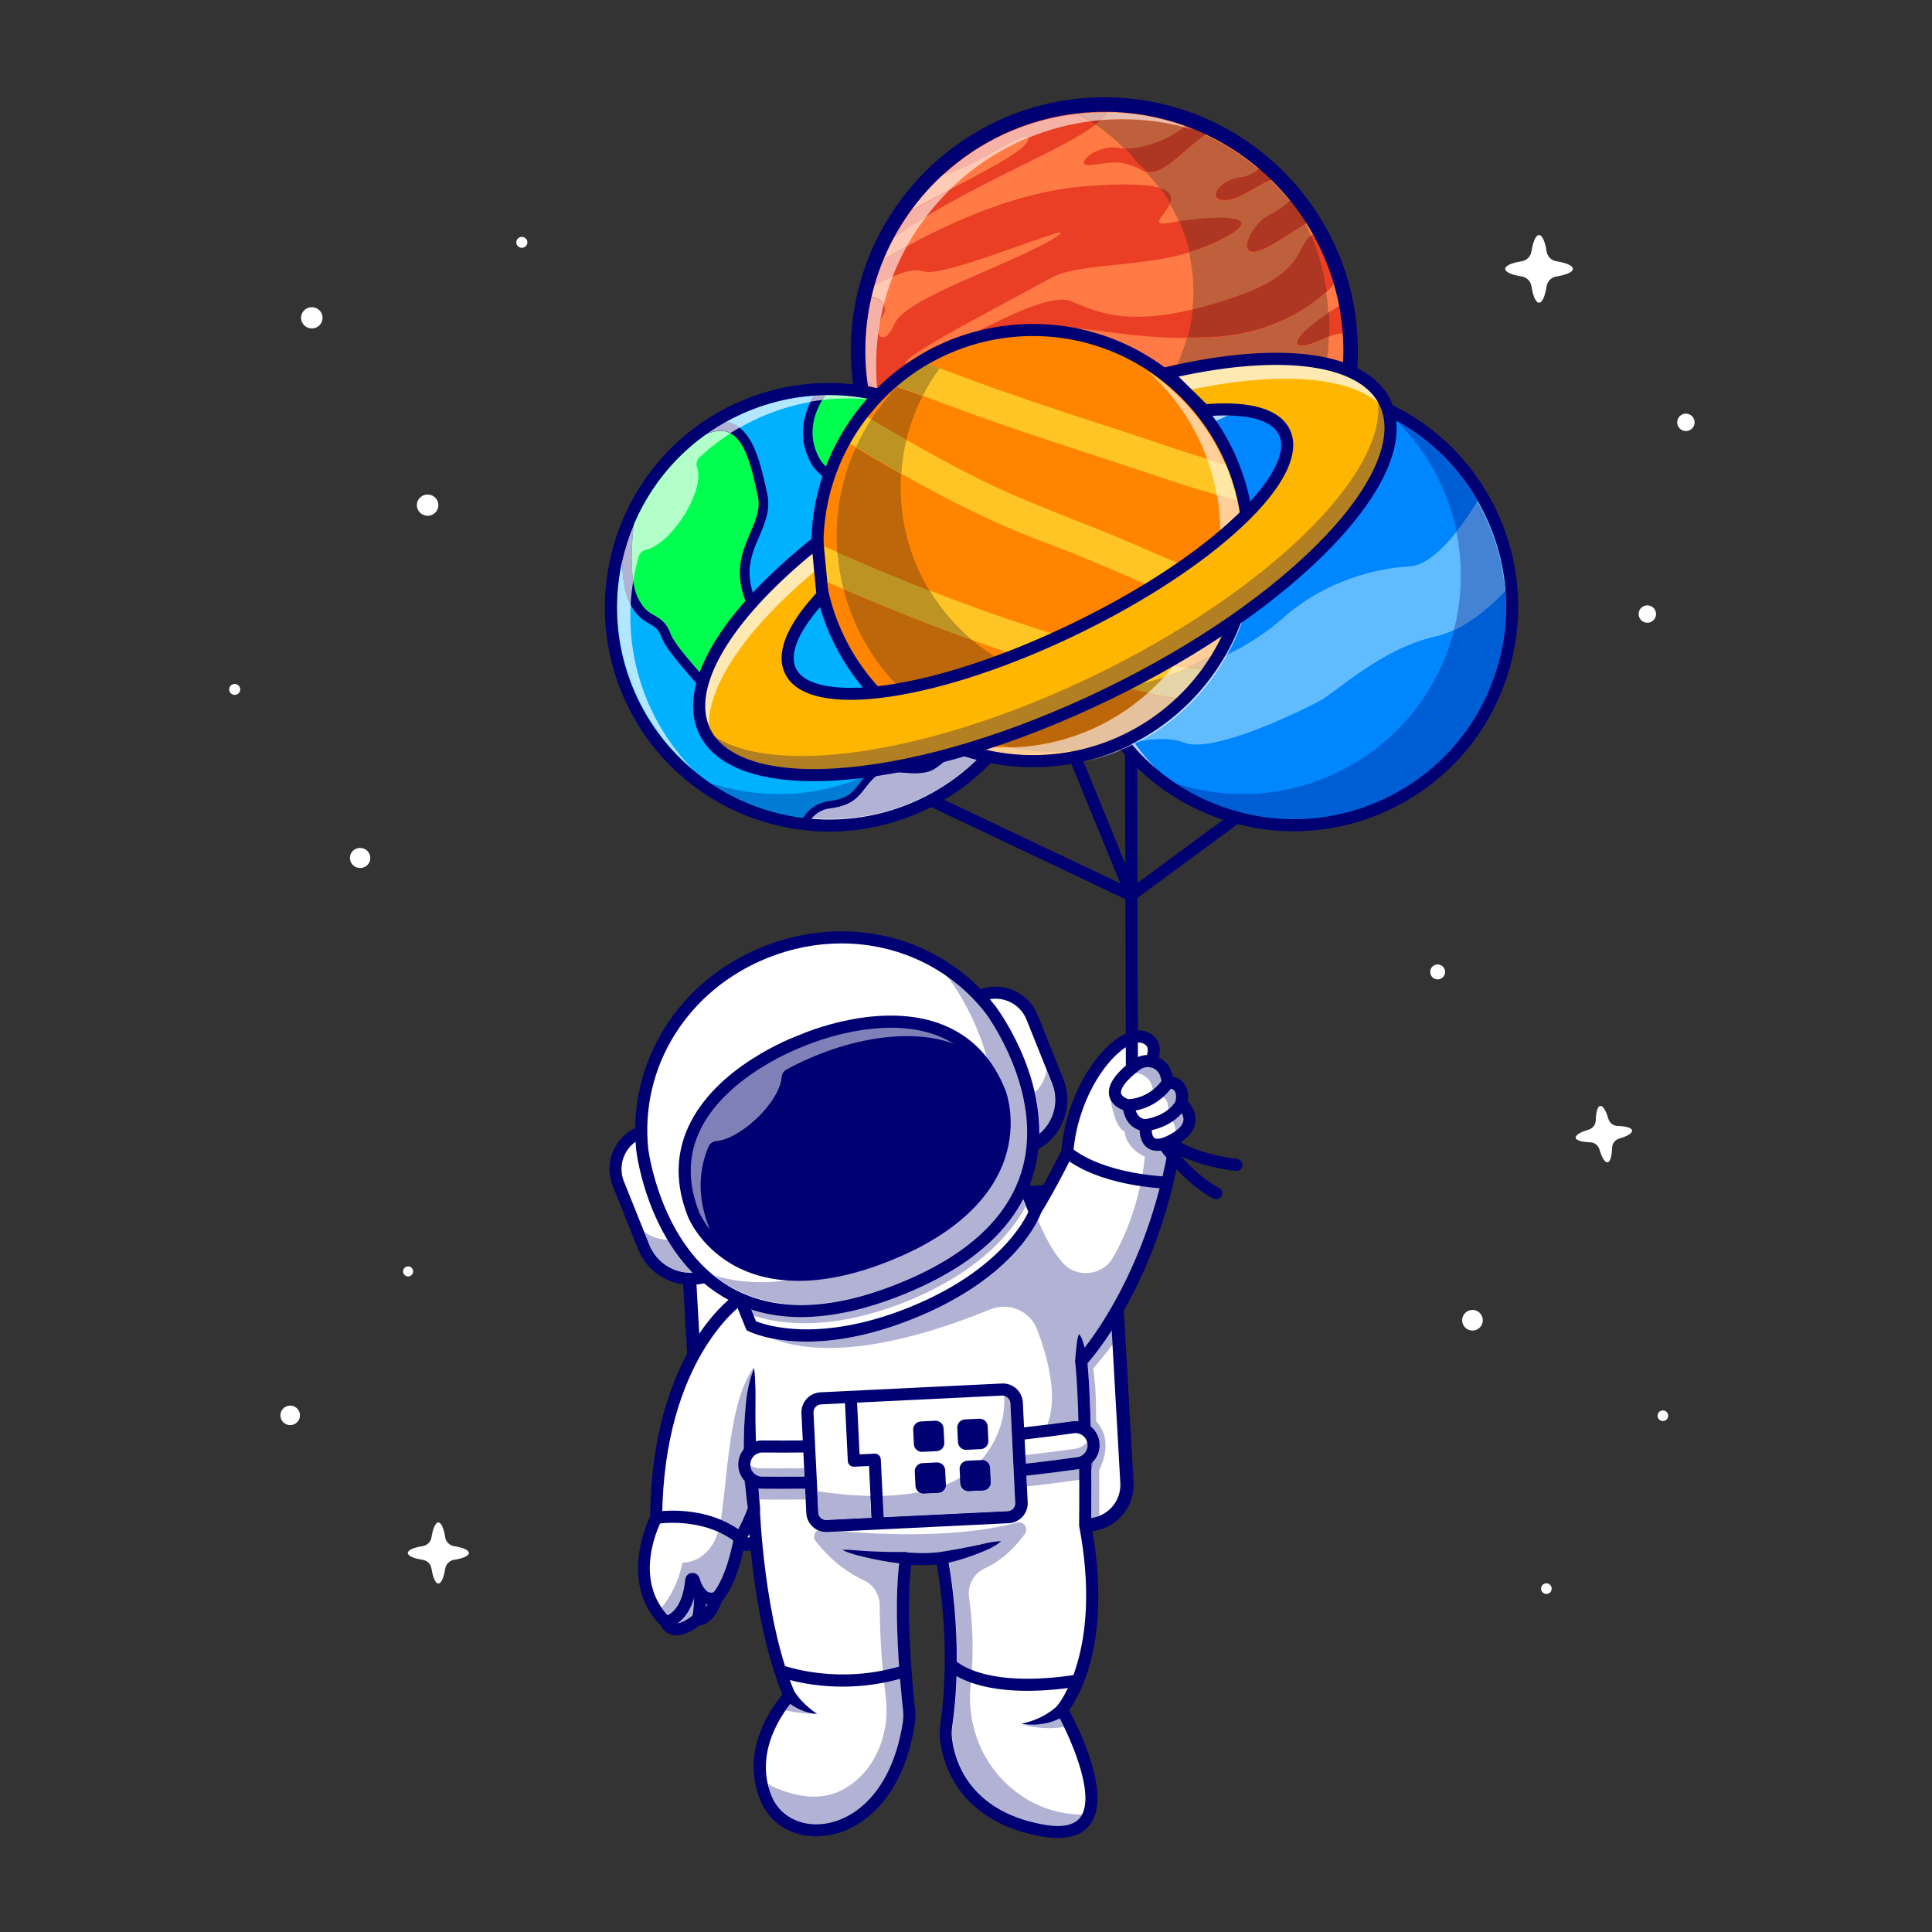 <?xml version="1.0" encoding="UTF-8" standalone="no"?>
<svg
   xmlns:dc="http://purl.org/dc/elements/1.1/"
   xmlns:cc="http://creativecommons.org/ns#"
   xmlns:rdf="http://www.w3.org/1999/02/22-rdf-syntax-ns#"
   xmlns:svg="http://www.w3.org/2000/svg"
   xmlns="http://www.w3.org/2000/svg"
   viewBox="0 0 5333.333 5333.333"
   height="5333.333"
   width="5333.333"
   xml:space="preserve"
   id="svg2"
   version="1.1"><rect x="0" y="0" width="5333.333" height="5333.333" fill="#333333" stroke="none"/><defs
     id="defs6"><clipPath
       id="clipPath198"
       clipPathUnits="userSpaceOnUse"><path
         id="path196"
         d="m 27898.9,33558.8 c 452.9,-2779.6 -1433.3,-5400.1 -4213,-5852.9 -2779.6,-452.9 -5400,1433.4 -5852.9,4213 -452.9,2779.6 1433.4,5400.1 4213,5852.9 2779.6,452.9 5400.1,-1433.3 5852.9,-4213" /></clipPath></defs><g
     transform="matrix(1.333,0,0,-1.333,0,5333.333)"
     id="g10"><g
       transform="scale(0.1)"
       id="g12"><g
         transform="scale(2.454)"
         id="g14"><path
           id="path16"
           style="fill:transparent;fill-opacity:1;fill-rule:nonzero;stroke:none"
           d="M 16300,0 H 0 V 16300 H 16300 V 0" /></g><g
         transform="scale(1.434)"
         id="g18"><path
           id="path20"
           style="fill:#ffffff;fill-opacity:1;fill-rule:nonzero;stroke:none"
           d="m 15882.5,5910.25 c -44.6,-13.96 -91.7,-22.68 -140.6,-25.47 l -2025.7,-114.4 -2958.1,-167.07 c -318.1,-17.79 -590.2,225.32 -608.3,543.07 L 9941.91,9828.9 c -17.79,317.7 225.29,590.2 543.09,607.9 l 2297.1,129.8 2686.7,151.7 c 318.1,17.8 590.2,-225.3 608.3,-543.1 l 89,-1573.69 118.9,-2108.79 c 15,-268.91 -156.6,-505.39 -402.5,-582.47" /></g><g
         transform="scale(1.417)"
         id="g22"><path
           id="path24"
           style="fill:#b2b2d4;fill-opacity:1;fill-rule:nonzero;stroke:none"
           d="m 15949.8,6051.78 c 1.2,135.68 2.7,392.51 0.9,695.98 19.7,39.66 29.7,84.53 27.3,131.1 7.2,8.04 13.9,16.44 20.3,25.19 56.7,77.4 79.2,172.16 63.4,267.13 -14.5,86.58 -58.5,160.17 -120.1,212.1 -8.1,337.62 -22.2,673.13 -46.3,928.9 56,63.93 189.1,224.09 353.9,479.02 l 11.7,-207.44 c -160.2,-203.78 -282.6,-349.27 -282.6,-349.27 50.1,-342.91 40.9,-771.2 40.9,-771.2 280.8,-297.4 45.5,-708.75 45.5,-708.75 v -673.9 c -36.3,-14.12 -74.8,-23.93 -114.9,-28.86" /></g><g
         transform="scale(1.442)"
         id="g26"><path
           id="path28"
           style="fill:#000072;fill-opacity:1;fill-rule:nonzero;stroke:none"
           d="m 15405.9,10558 c -9,0 -18,-0.2 -27.2,-0.7 l -4953,-279.7 c -263.1,-14.8 -465.05,-241 -450.21,-504.13 l 206.61,-3659.64 c 14.8,-263.1 241.2,-464.63 504.1,-450.22 l 4953,279.6 v 0 c 263.1,14.91 465.1,241.05 450.2,504.15 l -206.6,3659.74 c -14.4,253.9 -225.6,450.9 -476.9,450.9 M 10658.8,5472.76 c -351.2,0 -646.4,275.37 -666.53,630.39 l -206.6,3659.64 c -20.73,367.81 261.53,683.81 629.33,704.61 l 4953,279.6 c 368,21.7 683.9,-261.5 704.6,-629.3 l 206.6,-3659.66 c 20.8,-367.71 -261.5,-683.78 -629.3,-704.58 l -4953,-279.59 c -12.7,-0.76 -25.5,-1.11 -38.1,-1.11" /></g><g
         transform="scale(1.495)"
         id="g30"><path
           id="path32"
           style="fill:#ffffff;fill-opacity:1;fill-rule:nonzero;stroke:none"
           d="m 14715.8,3082.11 c 0,0 50.2,-88.64 115.1,-225.45 152.5,-320.46 387.3,-904.17 255.5,-1231.64 -73.9,-184.32 -264.2,-287.01 -650.3,-216.09 -1091.8,201.03 -1289.8,964.7 -1325.6,1262.75 -7.7,63.89 -6,128.45 3.4,192 172.9,1199.19 -64.6,2320.45 -64.6,2320.45 -247.5,-32.11 -494.7,-5.35 -494.7,-5.35 -100,-691.76 8,-1776.88 43.5,-2093.32 7,-64.56 5.6,-129.79 -4.4,-194.35 -258.6,-1663.82 -1658.5,-1793.27 -1974.6,-1045.32 -36.4,85.63 -60.2,170.59 -74.6,252.88 -71.5,419.47 113.8,786.42 254.6,994.81 78.3,115.41 142.8,182.31 142.8,182.31 -440.8,1010.53 -494.7,2584.03 -494.7,2584.03 -114.7,-301.05 -194.3,-401.4 -194.3,-401.4 -118.8,-645.26 -318.16,-824.21 -318.16,-824.21 C 9812.98,4290 9665.8,4333.15 9665.8,4333.15 c -354.57,-287 -437.19,-39.47 -437.19,-39.47 -44.83,43.82 -83.3,89.31 -117.08,135.81 -411.44,572.67 -19.07,1308.58 -19.07,1308.58 21.41,2290 1160.44,3039.96 1160.44,3039.96 11,10.03 22.4,19.74 33.4,29.44 1985.3,1746.13 4048.2,1165.74 4048.2,1165.74 238.1,384.99 456.6,834.29 456.6,834.29 75.2,957 736.5,1709.6 1064.3,1591.2 162.3,-58.5 151.9,-197.4 100.4,-322.8 -52.9,-127.8 -148.9,-241.5 -148.9,-241.5 468,-193.7 493.1,-829.9 493.1,-829.9 -315.4,-2026.77 -1315.6,-3094.84 -1315.6,-3094.84 30.4,-300.72 45.2,-730.89 51.5,-1135.97 10,-593.41 2.4,-1132.63 2.4,-1132.63 344.2,-1813.34 -322.5,-2558.95 -322.5,-2558.95" /></g><g
         transform="scale(1.375)"
         id="g34"><path
           id="path36"
           style="fill:#b2b2d4;fill-opacity:1;fill-rule:nonzero;stroke:none"
           d="m 15937.2,1598.02 c -67.5,0 -143.4,7.7 -227.4,23.19 -1119.2,206.04 -1329,973.52 -1367.2,1293.95 -7.2,59.06 -6.1,121.24 3.1,184.8 188.4,1304.49 -68.7,2542.22 -71.2,2554.51 -9,42.47 -46.5,72.07 -88.9,72.07 -3.9,0 -7.9,-0.22 -11.8,-0.8 -96,-12.43 -192.7,-16.36 -276,-16.36 -137.4,0 -238.6,10.62 -240.2,10.76 -3.3,0.37 -6.7,0.58 -10,0.58 -44.4,0 -83.2,-32.87 -89.7,-77.89 -110.3,-762.09 7.9,-1952.19 46.7,-2298.8 7,-62.4 5.7,-125.31 -3.9,-187.05 -161.3,-1037.52 -722.1,-1469.29 -1193.2,-1527.4 -37.4,-4.66 -74.4,-6.91 -110.6,-6.91 -302.4,0 -558.4,157.02 -669.2,419.19 -26,61.6 -45.7,122.76 -59.9,183.06 189.9,-95.93 435.7,-186.04 689.2,-186.04 147.4,0 297.5,30.47 440.6,108 260.6,140.87 419.7,354.18 517,562.32 122.5,262.11 161.2,555.27 124.3,842.24 -34.5,269.16 -88.3,780.94 -89,1364.57 -0.1,163.92 -93.7,314.1 -242.7,382.39 -191.4,87.71 -466.1,259.85 -722.1,588.36 -44.1,56.58 -21.3,131.92 32.4,163.27 38.9,-17.89 81.5,-27.28 125.2,-27.28 5.1,0 10.1,0.08 15,0.37 l 233.1,11.34 c 272.2,-22.98 623.6,-43.7 1002.4,-43.7 534,0 1122.8,41.23 1622.9,175.85 10.3,2.84 20.5,4.15 30.2,4.15 85.3,0 144.3,-98.84 89.6,-174.55 -125,-173.52 -326.1,-393.01 -606.2,-521.01 -166.3,-75.93 -260.1,-255.85 -234.5,-436.8 43,-303.7 82.6,-779.04 24.5,-1311.1 -61.5,-563.12 140.4,-1129.23 558,-1511.98 266.8,-244.44 632.1,-438.76 1122.3,-449.23 -6.3,-11.49 -13.1,-22.48 -20.5,-32.95 -64.2,-89.96 -179,-135.12 -342.3,-135.12" /></g><g
         transform="scale(1.038)"
         id="g38"><path
           id="path40"
           style="fill:#b2b2d4;fill-opacity:1;fill-rule:nonzero;stroke:none"
           d="m 16297.8,4351.03 c -28.4,0 -324.5,1.74 -621,70.72 92.3,132.48 165.2,209.46 167.7,212.06 0.2,0.19 0.4,0.39 0.5,0.68 100.3,-89.51 274.3,-226.61 455,-283.46 0,0 -0.8,0 -2.2,0" /></g><g
         transform="scale(1.352)"
         id="g42"><path
           id="path44"
           style="fill:#b2b2d4;fill-opacity:1;fill-rule:nonzero;stroke:none"
           d="m 16064.2,3122.03 c -258.4,0 -420,66.99 -420,66.99 253.6,10.58 445.7,104.05 545.4,165.06 31.6,-56.5 69.9,-129.56 110.4,-213.71 -85.1,-13.17 -164.2,-18.34 -235.8,-18.34" /></g><g
         transform="scale(1.389)"
         id="g46"><path
           id="path48"
           style="fill:#7c7cb6;fill-opacity:1;fill-rule:nonzero;stroke:none"
           d="m 16269.6,6882.7 c -0.2,34.25 -0.5,69.23 -0.8,104.57 10.1,9.06 19.7,18.78 28.8,29.14 2.4,-47.49 -7.8,-93.27 -28,-133.71" /></g><g
         transform="scale(1.372)"
         id="g50"><path
           id="path52"
           style="fill:#b2b2d4;fill-opacity:1;fill-rule:nonzero;stroke:none"
           d="m 11798.7,6526.66 c -112.7,0 -210.7,0.66 -292.2,1.46 -14.2,0.15 -28.2,1.39 -41.7,3.65 -4.3,54.75 -8.3,109.72 -12.3,164.77 17.4,-2.7 35.1,-4.16 53,-4.38 81.8,-0.8 180.1,-1.46 293.2,-1.46 106.6,0 225.5,0.51 355.7,1.97 l 8,-163.96 c -133.7,-1.46 -255.5,-2.05 -363.7,-2.05 m 3703.9,199.11 -7.9,162.58 c 261.4,28.95 526.6,62.05 792.8,99.81 4,0.51 7.8,1.17 11.7,1.82 0.4,-55.55 0.6,-109.79 0.8,-161.99 -8.3,-1.97 -16.7,-3.58 -25.2,-4.82 -259.2,-36.74 -517.5,-69.04 -772.2,-97.4" /></g><g
         transform="scale(1.485)"
         id="g54"><path
           id="path56"
           style="fill:#b2b2d4;fill-opacity:1;fill-rule:nonzero;stroke:none"
           d="m 14605.4,7077.24 c 153.4,389.95 5.7,938.74 -143.2,1326.81 -75.6,197.17 -263.6,316.47 -462.4,316.47 -63.1,0 -127.3,-11.99 -189.4,-37.39 -1009.1,-412.38 -1737.9,-538.28 -2251.4,-538.28 -366.7,-0.07 -623.6,64.12 -794.8,134.05 126.3,-25.2 288.5,-45.2 485.2,-45.2 373.7,0 872.1,72.27 1485.4,318.35 1205.7,483.99 1625.8,1146.35 1741.1,1378.47 110.6,-274.42 226.8,-461.82 335.8,-589.61 87.6,-102.86 209.6,-152.71 331,-152.71 148.2,0 295.4,74.3 378.1,217.24 396,684.86 443.8,1406.06 443.8,1406.06 -277.9,133.3 -280.6,353.6 -280.6,353.6 0,0 -123.6,14.5 -195.6,435.5 -16.7,96.7 39.6,191.9 136.1,281.2 -211.2,-279.2 123.3,-352.2 123.3,-352.2 12.9,-166.6 96.1,-232 160.6,-257.7 22.6,-30.4 47.7,-61.2 75.6,-92.2 4.3,-80.7 33,-197.1 162.8,-197.1 15.8,0 33.2,1.7 52.2,5.5 31.5,-22.8 65.2,-45.3 101,-67.2 -337.3,-1877.72 -1264.2,-2888.82 -1273.8,-2899.12 -16.6,-17.72 -24.7,-41.83 -22.3,-66.02 22.8,-224.85 36.7,-524.07 45,-831.44 -15.1,2.03 -30.5,3.1 -46.1,3.1 -15.9,0 -32,-1.07 -48.2,-3.36 -116.8,-16.58 -233.2,-32.2 -349.2,-46.82" /></g><path
         id="path58"
         style="fill:#b2b2d4;fill-opacity:1;fill-rule:nonzero;stroke:none"
         d="m 14014.2,6394.9 c -14.7,0 -25.8,1.9 -33.8,4 -48.1,12.8 -66.2,56.1 -67.2,58.5 -6.2,18.8 -16.9,35.8 -31,49.7 -69.5,68.2 -128.5,139.1 -178.5,211.8 156,193.8 346.4,504.2 428.3,931.1 0,0 3.7,-0.2 10.7,-0.2 73,0 501.9,23.7 707.3,570.2 225,598 150,2652.5 766,3479 0,0 -2.2,-11.2 -5.7,-34.8 -44.4,-111.9 -80.8,-226.4 -104.4,-342.5 -28.6,-120.8 -46.3,-243 -59.1,-365.6 -21.8,-245.4 -40,-491.6 -42.2,-737.9 -1.4,-72.4 -2.1,-144.9 -1.9,-217.3 -68.8,-82.4 -111.4,-187.9 -115.5,-304.7 -4.4,-129.3 39.9,-252.3 125.2,-348.6 -0.1,-1.9 -0.2,-3.7 -0.2,-5.7 -1.9,-53.6 7.6,-104.9 26.3,-151.7 12.2,-138.8 28.1,-277.6 49,-417.3 -153.1,-395.3 -259.2,-535.6 -259.7,-536.3 -12.7,-16.1 -21.3,-34.9 -25,-55 -165,-894.6 -435,-1160.5 -436.4,-1161.8 -15.5,-14 -27.3,-31.6 -34.2,-51.3 -107.7,-304.1 -221.4,-369.3 -258.5,-369.3 h -0.1 c -8.4,1.7 -16.8,2.6 -25.3,2.6 -28.3,0 -56.1,-9.5 -78.7,-27.8 -186.4,-150.6 -298,-179.1 -355.4,-179.1" /><path
         id="path60"
         style="fill:#7c7cb6;fill-opacity:1;fill-rule:nonzero;stroke:none"
         d="m 15438.5,9190.2 c -18.7,46.8 -28.2,98.1 -26.3,151.7 0,2 0.1,3.8 0.2,5.7 4.3,-4.8 8.7,-9.6 13.2,-14.3 0.6,-0.6 1.1,-1.1 1.6,-1.7 3.4,-47.2 7.1,-94.3 11.3,-141.4" /><g
         transform="scale(1.502)"
         id="g62"><path
           id="path64"
           style="fill:#000072;fill-opacity:1;fill-rule:nonzero;stroke:none"
           d="m 9639.76,4390.84 v 0 0 m 0.07,-0.07 h 0.13 -0.13 m 3342.87,850.16 c 38.7,0 73.1,-27.08 81.3,-65.96 2.4,-11.24 237.6,-1144.01 65.2,-2337.89 -8.4,-58.17 -9.4,-115.08 -2.9,-169.12 35,-293.26 227.1,-995.66 1251.3,-1184.22 262.9,-48.39 438.3,-13.98 521.4,102.43 220.2,308.7 -164.1,1143.75 -330.9,1439.41 -17.4,31.02 -13.2,69.75 10.5,96.31 6.2,6.99 630.4,740.2 301.2,2474.94 -1,5.52 -1.5,11.11 -1.4,16.7 0.2,15.11 20.4,1522.68 -53.2,2247.5 -2.3,23.9 5.7,47.73 22.1,65.23 9.8,10.45 978.5,1067.28 1285.8,3026.14 -4.8,67.6 -54,585.5 -438.5,744.6 -24.6,10.2 -42.8,31.4 -49.1,57.1 -6.2,25.9 0.2,53.1 17.3,73.4 63.2,75.3 185.2,263.1 158.3,362.9 -5,18.9 -18.4,46.4 -74.8,66.8 -55.2,19.9 -135.4,-1.4 -226,-59.8 -310.3,-200.3 -668.8,-777.1 -721.9,-1451.6 -0.8,-10.4 -3.5,-20.5 -8.1,-29.9 -2.1,-4.5 -221.6,-455 -458.2,-837.46 -19.5,-31.48 -57.6,-46.32 -93.3,-36.27 -5,1.39 -518.3,141.64 -1262.8,66.89 -685.5,-68.76 -1713.8,-339.32 -2719.9,-1237.87 -3,-2.66 -6.2,-5.12 -9.5,-7.32 -13.3,-8.92 -1096.65,-757.78 -1117.28,-2956.02 -0.14,-13.38 -3.53,-26.56 -9.78,-38.34 -17.38,-32.68 -419.26,-808.63 120.33,-1338.44 9.39,-9.25 16.51,-20.56 20.64,-33.08 0.66,-1.6 12.71,-30.42 44.73,-38.94 25.95,-7.05 103.16,-9.38 259.04,116.55 19.51,15.77 44.93,21.76 69.22,16.77 h 0.07 c 24.69,0 100.37,43.4 172.05,245.8 4.6,13.12 12.45,24.83 22.77,34.15 0.93,0.86 180.61,177.84 290.51,773.28 2.4,13.38 8.1,25.89 16.6,36.61 0.3,0.47 74.5,98.64 180.7,377.26 14.1,37 52.5,59.1 91.4,52.45 39.1,-6.46 68.1,-39.61 69.5,-79.21 0.5,-15.51 58.1,-1561.34 485.1,-2540.43 13.5,-30.88 7,-66.89 -16.4,-91.12 -6,-6.19 -599.2,-633.97 -304.1,-1332.44 113.5,-268.71 393.7,-416.73 713.7,-377.33 431.1,53.18 944.3,448.34 1092,1397.88 8.7,56.5 9.9,114.08 3.6,171.19 -35.6,317.22 -143.7,1406.39 -42.8,2103.86 6.4,44.27 46.9,75.68 91.3,70.76 2.4,-0.27 239.7,-25.16 472.3,5.12 3.6,0.53 7.3,0.73 10.9,0.73 m 1602.5,-3944.62 c -72.4,0 -151.7,7.92 -237.8,23.76 -1132.9,208.66 -1346.9,998.32 -1386.3,1328.12 -8.2,68.49 -7.1,140.1 3.4,212.72 143.3,992 -1.7,1939.67 -49.3,2205.9 -140.5,-12.24 -271.8,-8.38 -352.4,-3.52 -80.2,-679.24 19.8,-1683.68 53.5,-1984.26 8,-71.76 6.5,-144.17 -4.5,-215.32 -161.9,-1041.12 -744.6,-1476.88 -1236,-1537.52 -395.8,-48.72 -744.1,138.71 -887.3,477.76 -295.4,698.87 160.7,1308.16 300.1,1471.16 -303.5,727.56 -416.7,1700.85 -457,2210.23 -23.3,-43.2 -41.2,-71.55 -52.5,-88.26 -105.1,-555.24 -268.4,-772.42 -322.98,-831.99 -104.97,-283.41 -239.42,-334.26 -312.3,-338.65 -150.36,-115.21 -280.48,-157.88 -386.91,-126.6 -86.59,25.3 -128.46,89.66 -145.23,124.07 -561.69,566.95 -212.92,1370.32 -148.56,1504.57 26.82,2225.54 1089.88,3004.48 1186.38,3070.64 1041,927.83 2106.7,1206.18 2817.9,1276.38 630.5,62.1 1093.3,-21.5 1254.8,-57.9 196.6,325 375.1,683 411.7,757.2 62.2,728.6 446.2,1336.6 796.2,1562.4 137.2,88.5 265.9,115 372.6,76.5 119.7,-43.2 163.5,-121.9 179.1,-180.3 39.8,-148 -58.4,-326.3 -129.1,-429.9 418.2,-247.6 446,-825.7 447.1,-851.9 0.2,-5.3 -0.1,-10.7 -0.9,-16.1 -289.8,-1862.23 -1141.9,-2908.93 -1304.5,-3094.43 67.5,-717.51 52,-2100.14 50.4,-2221.48 299.2,-1588.24 -164.2,-2368.58 -304.7,-2561.2 130.5,-242.27 588.2,-1156.86 294.3,-1568.8 -91.7,-128.66 -242.3,-193.28 -449.2,-193.28" /></g><path
         id="path66"
         style="fill:#000072;fill-opacity:1;fill-rule:nonzero;stroke:none"
         d="m 13794.5,6292.9 c -61.1,0 -114.5,44.7 -123.5,106.9 -9.9,67.7 36.4,130.6 103.6,141.5 18.6,3.6 354.4,78.3 416.2,757.4 6.6,72.1 63.6,129.7 135.6,136.9 72.7,7.7 137.9,-36.2 158.9,-106.1 45.1,-149.6 111.1,-255 181,-289.2 24.7,-12.1 65.9,-25 138.8,3.2 64.4,24.7 136.7,-7.3 161.5,-71.8 24.8,-64.4 -7.3,-136.7 -71.7,-161.5 -119.8,-46.2 -236.8,-44.2 -338.5,5.6 -64.1,31.3 -120.8,80.1 -170.1,145.9 -157.9,-599.4 -554.3,-664.7 -573.6,-667.5 -6.1,-0.9 -12.2,-1.3 -18.2,-1.3" /><path
         id="path68"
         style="fill:#000072;fill-opacity:1;fill-rule:nonzero;stroke:none"
         d="m 14553.7,6409.7 -211,134.2 c 0,0 -3.2,-3.2 -7.1,-13.2 1.5,3.8 36.4,97 41,488.7 0.8,68.6 56.6,123.6 125,123.6 h 1.5 c 69,-0.9 124.3,-57.5 123.5,-126.5 -2.7,-228.8 -17.6,-519.8 -72.9,-606.8" /><path
         id="path70"
         style="fill:#000072;fill-opacity:1;fill-rule:nonzero;stroke:none"
         d="m 15325.6,8033.9 c -27.2,0 -54.7,8.9 -77.7,27.2 -686,546.1 -1626.4,394 -1635.8,392.5 -67.8,-11.6 -132.5,34.1 -144.1,102.2 -11.7,67.9 33.9,132.5 101.8,144.2 42.9,7.4 1058.4,173.8 1833.8,-443.3 54,-43 62.9,-121.6 19.9,-175.6 -24.7,-31 -61.1,-47.2 -97.9,-47.2" /><path
         id="path72"
         style="fill:#000072;fill-opacity:1;fill-rule:nonzero;stroke:none"
         d="m 15492.1,8742.8 c -38.2,247.1 -60.5,490.6 -74.2,737 -13.7,245.8 -18.2,492.2 -13.3,738.4 2.2,246.3 20.4,492.5 42.2,737.9 12.8,122.6 30.5,244.8 59.1,365.6 24.7,121 63.2,240.4 110.2,356.9 18.9,-125.8 20.2,-247.7 26.2,-370 3,-61.1 2.6,-121.6 3.3,-182.3 1.3,-60.7 1,-121.1 0,-181.5 -4.1,-241.7 -0.2,-483.4 7.2,-725 8.5,-241.5 19.6,-482.9 34.5,-724 15.7,-240.5 33.1,-483.4 52.7,-720.8 l 0.3,-2.7 c 5.7,-68.8 -45.5,-129.2 -114.3,-134.9 -65.7,-5.5 -123.8,41.4 -133.9,105.4" /><g
         transform="scale(1.382)"
         id="g74"><path
           id="path76"
           style="fill:#000072;fill-opacity:1;fill-rule:nonzero;stroke:none"
           d="m 16113,8548.21 c 1.2,67.42 7.9,135.85 15.4,204.07 3.5,34.15 8.3,68.37 12.4,102.58 4.8,34.44 12.7,68.15 27.6,105.19 27.1,-29.95 41.7,-64.09 53.4,-97.37 10.6,-33.57 21,-67.21 29.7,-100.99 17.8,-67.57 33.2,-135.06 42.1,-203.65 6.4,-49.62 -28.6,-95.12 -78.3,-101.56 -49.6,-6.44 -95.1,28.57 -101.6,78.27 -0.6,4.34 -0.8,9.19 -0.7,13.46" /></g><g
         transform="scale(1.152)"
         id="g78"><path
           id="path80"
           style="fill:#000072;fill-opacity:1;fill-rule:nonzero;stroke:none"
           d="m 16293.2,6613.88 c -101.1,8.85 -198,21.36 -296.1,36.64 -97.6,15.72 -195,32.13 -291.5,52.8 -96.7,20.32 -192.7,43.16 -288.1,67.91 -95.4,24.06 -189.8,54.45 -279.3,100.04 100.7,3.3 197.2,-6.16 294.1,-13.89 96.7,-7.99 193.5,-13.9 290.4,-17.28 96.8,-3.39 193.3,-7.65 289.9,-8.43 96.1,-1.13 193.8,-1.91 287.4,-0.78 l -6.8,-217.01" /></g><g
         transform="scale(1.272)"
         id="g82"><path
           id="path84"
           style="fill:#000072;fill-opacity:1;fill-rule:nonzero;stroke:none"
           d="m 15317,6188.07 119.5,19.1 121.6,21.38 c 81.2,14.62 162.6,29.79 244,46.06 81.2,17.13 163.1,33.01 244.3,52.58 41,8.49 81.8,17.69 124,23.5 42.1,6.21 84.6,11.95 129.6,11.87 -67.4,-58.4 -142.7,-100.29 -220.3,-135.19 -78,-34.2 -156.9,-66.74 -237.2,-95.74 -80,-29.79 -161.4,-55.89 -243.7,-79.39 -41.1,-12.02 -82.6,-22.48 -124.5,-32.23 -42.3,-9.74 -82.9,-19.17 -128.3,-26.25 l -29,194.31" /></g><g
         transform="scale(1.153)"
         id="g86"><path
           id="path88"
           style="fill:#000072;fill-opacity:1;fill-rule:nonzero;stroke:none"
           d="m 15133.6,4407.07 c -668.7,0 -1126.9,171.63 -1155.4,182.56 l 77.6,202.42 c 9.9,-3.73 1002,-372.75 2178.4,2.08 l 65.8,-206.58 c -424.5,-135.29 -823.2,-180.48 -1166.4,-180.48" /></g><g
         transform="scale(1.371)"
         id="g90"><path
           id="path92"
           style="fill:#000072;fill-opacity:1;fill-rule:nonzero;stroke:none"
           d="m 15518.2,3643.02 c -916.2,0 -1206.7,320.71 -1221.3,337.56 l 137,120.28 c 4,-4.31 414.2,-432.97 1838.2,-212.18 l 27.9,-180.16 c -300.7,-46.61 -559.6,-65.5 -781.8,-65.5" /></g><g
         transform="scale(1.038)"
         id="g94"><path
           id="path96"
           style="fill:#000072;fill-opacity:1;fill-rule:nonzero;stroke:none"
           d="m 15854.6,4789.54 c 8,-13.59 24.2,-37.19 38.2,-55.79 15,-19.84 30.1,-40.27 46.8,-59.64 33.2,-38.44 67,-78.91 105.7,-114.75 38.2,-36.22 77.7,-73.13 120.6,-106.94 42,-35.55 87.6,-66.96 134.1,-101.26 -57.2,3.37 -114.7,12.23 -171,26.78 -56.8,13.97 -112.1,34.2 -166,58.49 -53.6,24.85 -106.9,52.79 -156.6,86.9 -25,16.86 -49.7,34.78 -73.6,54.24 -24.1,21.1 -45.5,38.16 -71.4,68.12 l 193.2,143.85" /></g><g
         transform="scale(1.355)"
         id="g98"><path
           id="path100"
           style="fill:#000072;fill-opacity:1;fill-rule:nonzero;stroke:none"
           d="m 16300,3335.09 c -9.4,-8.71 -14.6,-13.06 -21.8,-18.45 -6.7,-5.32 -13.3,-9.89 -19.9,-14.54 -13.2,-9.45 -26.6,-17.79 -40.3,-25.46 -27.4,-15.28 -54.6,-29.82 -83.3,-40.6 -56.6,-23.32 -115.1,-39.41 -173.6,-50.19 -58.7,-9.96 -117.1,-16.97 -175.4,-16.16 -58,-1.11 -115.6,4.72 -171.7,13.21 27.7,7.6 55.2,13.36 82.1,21.11 26.8,9.15 53.7,14.84 79.7,25.1 26,8.92 51.5,18.82 76.5,29.74 25.3,9.52 49.3,22.36 73.4,33.58 47.3,25.09 92.2,52.62 134.1,82.22 20.7,15.13 41,30.19 60,46.06 l 27.6,23.76 c 4.3,3.99 8.8,7.9 12.6,11.81 3.6,3.47 8.9,8.42 9.5,9.3 l 130.5,-130.49" /></g><g
         transform="scale(1.484)"
         id="g102"><path
           id="path104"
           style="fill:#000072;fill-opacity:1;fill-rule:nonzero;stroke:none"
           d="m 16290.3,10371.5 c -1056,60.8 -1439.5,436.6 -1455.3,452.5 l 119.3,118.9 c 3.5,-3.5 362.6,-346.7 1345.7,-403.2 l -9.7,-168.2" /></g><g
         transform="scale(1.03)"
         id="g106"><path
           id="path108"
           style="fill:#ffffff;fill-opacity:1;fill-rule:nonzero;stroke:none"
           d="m 14613.4,13345.3 -350.6,-140.6 C 13743,12996 13152.6,13248.3 12944,13768 l -512.7,1277.4 c -163.2,406.5 34.1,868.4 440.6,1031.5 l 555.7,223.1 1185.8,-2954.7" /></g><path
         id="path110"
         style="fill:#b2b2d4;fill-opacity:1;fill-rule:nonzero;stroke:none"
         d="m 14306.1,13653.7 c -364.8,0 -710.8,218.5 -854.8,577.2 l -107.8,268.6 c 140.4,-103.4 311.1,-161.3 487.3,-163.4 141.9,-236 313.8,-469.1 521.4,-681.2 -15.4,-0.8 -30.8,-1.2 -46.1,-1.2" /><g
         transform="scale(1.04)"
         id="g112"><path
           id="path114"
           style="fill:#000072;fill-opacity:1;fill-rule:nonzero;stroke:none"
           d="m 13232.1,15987.5 -438.7,-176.2 c -340.5,-136.6 -506.4,-524.9 -369.7,-865.4 l 507.7,-1265 c 181.6,-452.4 697.5,-672.9 1150,-491.3 l 235.6,94.6 -1084.9,2703.3 m 521.4,-3101.8 c -446.1,0 -869.1,267 -1045.1,705.6 l -507.8,1265.1 c -185.9,463.5 39.8,992 503.3,1178.1 l 661.8,265.5 1264,-3149.3 -458.8,-184.2 c -136.8,-54.9 -278.3,-80.8 -417.4,-80.8" /></g><g
         transform="scale(1.357)"
         id="g116"><path
           id="path118"
           style="fill:#ffffff;fill-opacity:1;fill-rule:nonzero;stroke:none"
           d="m 15447.6,11879.8 266.2,106.8 c 394.6,158.4 586.2,606.8 427.8,1001.5 l -389.3,969.8 c -123.9,308.8 -474.6,458.5 -783.2,334.6 l -421.9,-169.3 900.4,-2243.4" /></g><g
         transform="scale(1.342)"
         id="g120"><path
           id="path122"
           style="fill:#b2b2d4;fill-opacity:1;fill-rule:nonzero;stroke:none"
           d="m 16043.5,12320.9 c 2.5,221.3 -25,435.4 -70.2,635.8 93.8,91.8 155.8,211 178.2,338.9 l 80.3,-200.1 c 68.2,-169.9 66.1,-356.2 -5.8,-524.5 -41.7,-97.8 -104.2,-182.8 -182.5,-250.1" /></g><g
         transform="scale(1.358)"
         id="g124"><path
           id="path126"
           style="fill:#000072;fill-opacity:1;fill-rule:nonzero;stroke:none"
           d="m 14655.4,14061 831.1,-2070.9 180.6,72.4 c 167.9,67.4 299.5,196.2 370.6,362.6 71,166.3 73.1,350.5 5.7,518.4 l -389,969.1 c -50.6,126.4 -147.6,225.5 -272.8,278.9 -125.2,53.5 -263.8,55 -390.1,4.3 l -336.1,-134.8 m 728.8,-2310.4 -968.3,2412.6 507,203.5 c 172,69 360.6,67 531.1,-5.9 170.4,-72.8 302.3,-207.6 371.4,-379.6 l 388.9,-969.2 c 85.7,-213.5 83.1,-447.7 -7.3,-659.2 -90.4,-211.7 -257.8,-375.4 -471.3,-461.1 l -351.5,-141.1" /></g><g
         transform="scale(1.315)"
         id="g128"><path
           id="path130"
           style="fill:#ffffff;fill-opacity:1;fill-rule:nonzero;stroke:none"
           d="m 16125.9,11774.5 174.1,-433.9 c 0,0 -333,-943.7 -1953.5,-1594.07 C 12726,9096.17 11833,9547.82 11833,9547.82 l -174.1,433.85 4467,1792.83" /></g><g
         transform="scale(1.151)"
         id="g132"><path
           id="path134"
           style="fill:#b2b2d4;fill-opacity:1;fill-rule:nonzero;stroke:none"
           d="m 14476.3,10953.1 c -444,0 -755.1,81 -921,139 l -46.4,115.5 c 281.7,-93.4 585.5,-140 910.3,-140 550.4,0 1161.5,134 1829.3,402 l 51.5,-128.3 c -744.8,-298.9 -1357.5,-388.2 -1823.7,-388.2" /></g><g
         transform="scale(1.303)"
         id="g136"><path
           id="path138"
           style="fill:#b2b2d4;fill-opacity:1;fill-rule:nonzero;stroke:none"
           d="m 14396.3,10016.8 v 0 0 l -45.5,113.2 v 0 c 938,376.5 1577.6,881.6 1908.2,1505.6 l 41,-102 c -144.4,-283.7 -619.2,-1001.3 -1903.7,-1516.8" /></g><g
         transform="scale(1.151)"
         id="g140"><path
           id="path142"
           style="fill:#7c7cb6;fill-opacity:1;fill-rule:nonzero;stroke:none"
           d="m 16300,11341.3 -51.5,128.3 v 0 l 51.5,-128.3 v 0" /></g><g
         transform="scale(1.323)"
         id="g144"><path
           id="path146"
           style="fill:#000072;fill-opacity:1;fill-rule:nonzero;stroke:none"
           d="m 11832.9,9559.88 c 166.5,-66.54 1006.5,-341.2 2389.5,213.95 1382.5,554.87 1799.8,1333.57 1874.5,1497.37 l -123.4,307.5 -4264.1,-1711.35 123.5,-307.47 m 792.8,-318.82 c -574.7,0 -886.9,152.19 -908.7,163.23 l -31.9,16.1 -221.4,551.97 4614.8,1852.14 221.5,-551.9 -11.8,-33.7 c -14.1,-39.9 -364,-985.8 -1995.4,-1640.54 -688.3,-276.18 -1247.6,-357.3 -1667.1,-357.3" /></g><g
         transform="scale(1.438)"
         id="g148"><path
           id="path150"
           style="fill:#ffffff;fill-opacity:1;fill-rule:nonzero;stroke:none"
           d="m 12969,9258.08 c 3331,1336.92 1297.3,4024.52 1297.3,4024.52 -728.4,938.7 -2024.9,1316.2 -3244.4,826.8 -1219.36,-489.4 -1895.14,-1658.5 -1772.51,-2840.2 0,0 388.53,-3348.02 3719.61,-2011.12" /></g><g
         transform="scale(1.327)"
         id="g152"><path
           id="path154"
           style="fill:#b2b2d4;fill-opacity:1;fill-rule:nonzero;stroke:none"
           d="m 12510.8,9790.57 c -422.4,0 -798.6,97.08 -1125.4,291.33 -84.1,50 -162.8,105.3 -236.4,164.6 215.2,-67.1 456.1,-105.4 725.7,-105.4 283,0 597.7,42.2 947.6,137.4 300.1,38.9 641.7,127.4 1029.3,282.9 2387.6,958.3 1749.4,2547.6 1749.4,2547.6 -43.7,108.9 -93,207.9 -147,297.5 -149.2,815 -622.1,1440 -622.1,1440 -27.6,35.5 -55.9,70.3 -84.9,104.4 241.4,-163.2 459.8,-366.1 646,-606 9.1,-12.1 907,-1220.5 572,-2424.9 -211.1,-759.2 -863.2,-1362.9 -1938.5,-1794.5 -556.4,-223.23 -1062.7,-334.93 -1515.7,-334.93" /></g><g
         transform="scale(1.343)"
         id="g156"><path
           id="path158"
           style="fill:#000072;fill-opacity:1;fill-rule:nonzero;stroke:none"
           d="m 12975.8,15244.1 c -378.1,0 -764.5,-72.8 -1140,-223.4 -1232,-494.5 -1971.39,-1678.1 -1839.87,-2945.3 1.56,-13.6 185.97,-1488.8 1247.17,-2119.51 668.9,-397.55 1546.4,-383.03 2608.1,43.09 1061.8,426.12 1705.8,1022.32 1914.3,1772.02 330.8,1189.4 -555.9,2382.7 -564.9,2394.6 -542.4,699.1 -1361.7,1078.5 -2224.8,1078.5 m -622.4,-5762.2 c -450.7,0 -853.9,104.87 -1206.4,314.7 -1140.5,678.7 -1328.59,2194.3 -1336.11,2258.5 -140.3,1351.8 645.71,2612.5 1955.61,3138.2 1310,525.8 2749.5,158.2 3581.9,-914.6 39.7,-52.4 951.6,-1277.6 596.7,-2556.4 -224.5,-809 -905.6,-1446.9 -2024.6,-1896 -572,-229.55 -1095.6,-344.4 -1567.1,-344.4" /></g><g
         transform="scale(1.322)"
         id="g160"><path
           id="path162"
           style="fill:#000072;fill-opacity:1;fill-rule:nonzero;stroke:none"
           d="m 13903.5,10601 c 2396.5,961.8 1756,2557.1 1756,2557.1 -745.7,1858 -3104.9,803.9 -3104.9,803.9 0,0 -2433.4,-869.3 -1687.7,-2727.4 0,0 640.1,-1595.37 3036.6,-633.6" /></g><g
         transform="scale(1.132)"
         id="g164"><path
           id="path166"
           style="fill:#ffffff;fill-opacity:1;fill-rule:nonzero;stroke:none"
           d="m 12686.6,13115.9 v 0 0 m 0,0 v 0 c -115.6,288.1 -165.8,555.8 -165.8,803.5 0,-247.7 50.2,-515.4 165.8,-803.5 v 0 m 1970.4,3184 c 0,0 0.1,0.1 0.1,0.1 0,0 -0.1,-0.1 -0.1,-0.1" /></g><g
         transform="scale(1.242)"
         id="g168"><path
           id="path170"
           style="fill:#8080b9;fill-opacity:1;fill-rule:nonzero;stroke:none"
           d="m 12107.8,11313.2 c -397.6,286.2 -541,639.9 -542.5,643.4 v 0 0 0 c -105.4,262.7 -151.1,506.7 -151.1,732.6 -0.3,1474.3 1947.2,2170.1 1947.2,2170.1 0,0 0,0 0.1,0 0,0 0.1,0 0.2,0 13.4,6.1 716.6,316.9 1492.8,316.9 508.2,0 1047.7,-133.3 1445.5,-572.5 -355.3,251.5 -776.4,334.6 -1177.9,334.6 -783.5,0 -1492.7,-316.6 -1492.7,-316.6 0,0 -221.6,-79.4 -515.1,-240.8 -48.7,-26.7 -78.1,-77 -81.9,-132.3 -12.2,-180.6 -166.2,-445.1 -413.3,-681 -237.5,-227 -497.6,-366.9 -678.1,-380.7 -56.4,-4.4 -105.7,-41.2 -127.7,-93.3 -161.7,-383.1 -194.4,-840.3 20,-1374.6 0,0 76.7,-190.7 274.5,-405.8" /></g><g
         transform="scale(1.291)"
         id="g172"><path
           id="path174"
           style="fill:#000072;fill-opacity:1;fill-rule:nonzero;stroke:none"
           d="m 14294.9,14505.3 c -724.9,0 -1390.1,-292.2 -1399.1,-296.2 l -6.9,-2.8 c -12.5,-4.5 -1261.9,-461 -1676.2,-1382.5 -178.7,-397.4 -176.9,-829.2 5.2,-1283.1 1.5,-3.6 162.4,-388.8 604.3,-652.6 587.9,-351.1 1410.7,-331.2 2379.4,57.6 968.6,388.7 1576.8,943.1 1759,1603.3 136.9,496.1 -13.2,885.6 -14.7,889.5 -182.3,454 -479.7,767.2 -884,930.7 -245.4,99.4 -510,136.1 -767,136.1 z m -1485.5,-4060.2 c -491.2,0 -849.2,132.7 -1097,283 -492.6,298.6 -667,722.6 -674.2,740.5 -202.7,504.9 -203.2,987.9 -1.8,1435.4 441.7,981.1 1692.4,1450.2 1783.8,1483.4 89,39.3 1317,564.9 2314.4,161.4 455,-184.1 788.5,-533.5 991.1,-1038.4 7.2,-17.9 174.3,-444.8 24.9,-1001.2 -136.1,-506.2 -572,-1219.6 -1876.9,-1743.3 -583.3,-234.1 -1067.4,-320.8 -1464.3,-320.8" /></g><g
         transform="scale(1.579)"
         id="g176"><path
           id="path178"
           style="fill:#000072;fill-opacity:1;fill-rule:nonzero;stroke:none"
           d="m 16216.1,9980.85 c -3.3,0 -6.6,0.19 -9.9,0.64 -1339.7,168.71 -1435.6,1005.41 -1439,1040.91 l -0.4,7.4 -12.8,5050.9 c -0.1,43.7 35.2,79.3 78.9,79.4 h 0.2 c 43.6,0 79.1,-35.4 79.1,-79 l 12.9,-5046.5 c 7.4,-58.5 120,-747.3 1300.8,-896.1 43.4,-5.4 74.1,-45 68.7,-88.4 -5,-40 -39.2,-69.25 -78.5,-69.25" /></g><g
         transform="scale(1.623)"
         id="g180"><path
           id="path182"
           style="fill:#000072;fill-opacity:1;fill-rule:nonzero;stroke:none"
           d="m 14440,13140.6 -2754.1,1306.6 c -38.5,18.2 -54.9,64.2 -36.6,102.6 18.2,38.4 64.1,54.8 102.6,36.5 l 2670.9,-1267.2 1744.4,1283.6 c 34.2,25.2 82.4,17.9 107.6,-16.4 25.2,-34.3 17.9,-82.4 -16.4,-107.6 L 14440,13140.6" /></g><g
         transform="scale(1.524)"
         id="g184"><path
           id="path186"
           style="fill:#000072;fill-opacity:1;fill-rule:nonzero;stroke:none"
           d="m 15375.1,14012.9 c -32.4,0 -63,19.2 -76,51 l -864.8,2112 c -17.2,41.9 2.8,89.8 44.8,107 42,17.1 89.8,-2.9 107,-44.9 l 864.8,-2112 c 17.2,-41.9 -2.9,-89.8 -44.8,-107 -10.2,-4.2 -20.7,-6.1 -31,-6.1" /></g><g
         transform="scale(2.321)"
         id="g188"><path
           id="path190"
           style="fill:#ea3f24;fill-opacity:1;fill-rule:nonzero;stroke:none"
           d="m 12046.9,14103.3 c 0,-1213.2 -983.4,-2196.7 -2196.65,-2196.7 -1213.21,0 -2196.73,983.5 -2196.73,2196.7 0,1213.2 983.52,2196.7 2196.73,2196.7 1213.25,0 2196.65,-983.5 2196.65,-2196.7" /></g><g
         id="g192"><g
           clip-path="url(#clipPath198)"
           id="g194"><g
             transform="scale(2.321)"
             id="g200"><path
               id="path202"
               style="fill:#ff7a45;fill-opacity:1;fill-rule:nonzero;stroke:none"
               d="m 7484.03,15472.1 c 0,0 1538.97,1205.3 2246.47,940.9 707.5,-264.5 -1161.01,-715.2 -2017.35,-1508.6 -856.33,-793.3 553.07,558.5 1969.02,672.1 730.73,58.7 802.53,-49.8 755.63,-158.3 -43.9,-101.8 -192.4,-203.5 0,-167.4 397.8,74.5 952.4,84.3 418.4,-172.2 -533.9,-256.5 -1197.98,-159.8 -1486.25,-323.8 -288.32,-164.1 -1441.58,-752.1 -1273.8,-763.8 77.93,-5.4 337.3,140.7 621.18,286.9 327.47,168.6 687.6,337.2 839.19,273.1 282.97,-119.8 588.08,-255.5 1439.38,29.5 851.3,285.1 434.2,594.5 906.4,596.6 472.2,2.1 -61.8,-907.8 -1100.8,-950.3 -353.5,-14.4 -618,11.7 -824.77,37.8 -400.79,50.6 -584.9,101.1 -781.81,-143.4 -298.43,-370.6 -55.87,-122.5 -513.26,-369.6 -457.44,-247.2 -843.19,-272.1 -924.18,-465.2 -81.03,-193.2 537.73,141.8 980.27,360.3 442.57,218.4 496.03,549.2 813.51,337.4 317.52,-211.7 1506.44,-262 1814.34,-55.7 308,206.3 702.2,-236.9 -357.4,-321.7 -1059.6,-84.8 -1545.29,21.5 -1692.31,85.4 -147.03,63.8 149.69,-200.1 -427.93,-547.9 -577.63,-347.8 -1268.67,-236 -1013.65,-575 255.01,-339.1 418.32,155.9 1188.54,340 770.18,184 494.87,675.9 1002.25,436.5 507.4,-239.3 165.9,-538.9 841.9,-136.1 676,402.9 1047.2,580.5 803.8,277.4 -243.4,-303.2 -1895.13,-1245.6 -1989.38,-607.1 0,0 -143.71,103.4 -271,-73.5 -127.34,-176.8 -75.6,-314.8 -581.16,-445.9 -505.6,-131.2 -299.95,-614.9 -60.74,-585.7 239.21,29.2 1262.68,635.1 1420.78,563.3 158.1,-71.9 -67.6,-303.8 633.8,122.8 701.4,426.5 1443.6,723.1 1093,119.5 -350.6,-603.6 -1779,-748.5 -1789.8,-418.5 -10.8,330 -1.3,-341.7 -768.65,-476.5 -767.3,-134.8 2927.95,-1210.9 3542.85,782.1 410.1,1329 -571.9,1014 -1212.3,699.1 -320,-157.3 -554.7,-314.7 -487.7,-266.9 201.1,143.3 609.4,511.7 778.5,851.9 169,340.1 141.6,628.3 -202.6,464.9 -344.2,-163.4 -370.1,-7.1 185.9,325.3 555.9,332.3 667.6,1393.6 199.2,1084.1 -468.3,-309.5 -378,-282.6 -810.4,-549.9 -432.3,-267.3 -253.7,146.7 -79.1,236.4 174.6,89.7 340.1,229.7 184.3,317 -155.7,87.3 -387.1,-181.4 -568,-181.6 -181,-0.2 -46,189.7 145.8,210.1 191.9,20.5 424.4,318.2 60.6,460.8 -185,72.6 -364.5,-64 -525.2,-200.5 -155.3,-131.9 -293,-263.9 -401.3,-207.2 -220.31,115.4 -286.86,74.6 -469.08,55 -87.45,-9.4 -82.41,34.4 -30.15,78.2 56.6,47.5 168.64,95 278.45,74.8 211.28,-38.8 627.48,131.5 708.28,354.5 80.8,223 -214,804.2 -905.53,586.7 -691.57,-217.5 -1980.14,-573.8 -2306.14,-1388.1" /></g><g
             transform="scale(2.289)"
             id="g204"><path
               id="path206"
               style="fill:#ff7a45;fill-opacity:1;fill-rule:nonzero;stroke:none"
               d="m 7785.16,15588 c 62.3,62.9 440.11,386.9 652.44,313.4 98.82,-34.2 303.36,66.5 488.73,167.1 213.11,115.8 400.84,231.5 373.32,142.3 -51.51,-166.7 -999.58,-543.5 -1426.72,-878 -427.14,-334.5 -838.59,-793.2 -446.54,-660.9 392.06,132.2 736.93,421.3 929.42,351.5 85.24,-30.9 404.46,71.2 698.18,173.3 369.51,128.4 698.66,256.9 470.91,120.5 -408.79,-244.7 -1331.61,-533.6 -1432,-767.7 -100.4,-234.1 -216.56,-88.1 -104.64,75.3 111.93,163.4 -326.34,342.7 -402.97,-118.4 -76.63,-461.1 -255.14,-823.3 19.04,-724.2 274.15,99 585.95,169.6 946.29,347.1 360.38,177.4 25.16,-133 -348.59,-249.7 -373.71,-116.8 -737.37,-386.9 -726.31,-468.7 11.09,-81.8 160.64,-244.1 512.19,-86.9 161.26,72.1 211.15,42.7 263.05,13.2 61.3,-34.8 125.43,-69.6 378.91,62.7 468.2,244.5 161.95,-62.7 -361.17,-253.5 -523.12,-190.8 -540.73,-325.6 -609.97,-224.7 -69.21,100.9 -760.61,1191.5 -415.61,2067.9 l 542.04,598.4" /></g><g
             transform="scale(2.294)"
             id="g208"><path
               id="path210"
               style="fill:#ae3724;fill-opacity:1;fill-rule:nonzero;stroke:none"
               d="m 11752.6,14323.4 c -96.3,-0.1 -36.8,112 244.6,300 4.8,-72.5 5.9,-144.6 3.6,-216.1 -13,-5.2 -26.6,-11.2 -40.7,-17.9 -94.8,-45 -165.8,-66 -207.5,-66 m -1021.5,72.3 c -3.9,0 -7.8,0 -11.6,0 23.6,83.6 40.3,169.7 49.6,257.6 108.3,25.8 227.9,60.1 360.6,104.6 670.6,224.5 563.5,463.9 708.4,560.1 61.5,-151.4 107.2,-312 134.6,-480.1 1.5,-9.5 3,-18.9 4.4,-28.4 -221.9,-204 -584.1,-390.9 -1044.2,-409.6 -70.7,-2.9 -137.9,-4.2 -201.8,-4.2 m 7.2,771.6 c -22.5,98.6 -53.9,193.1 -93.4,282.8 126,19.9 259,32.6 364.4,32.6 221.6,0 321.4,-56.3 -21,-220.7 -81,-38.9 -164.8,-69.8 -250,-94.7 m 575.7,2.3 c -136.2,0 0.9,259.9 135.6,329.1 74.8,38.4 147.9,85.9 195.4,134.7 48.5,-59.7 93.8,-121.8 135.8,-186.5 3.3,-6.8 6.6,-13.7 9.8,-20.6 -62.6,-42.3 -142.4,-93.7 -260.9,-167 -104.2,-64.4 -173.3,-89.7 -215.7,-89.7 m -748.9,436.9 c -29.4,50.4 -61.5,99 -96.2,145.4 112.4,-33.3 120.2,-89.3 96.2,-145.4 m 495.8,29.1 c -182.8,0 -46.2,192 147.9,212.8 53.3,5.7 109.7,32.5 155.9,71.4 38.3,-32.5 75.5,-66.3 111.4,-101.4 -134.2,-49.9 -287,-182.6 -414.9,-182.8 -0.1,0 -0.2,0 -0.3,0 m -672.4,252.8 c -13.8,0 -27.3,2.2 -40.3,6.8 -28.6,30.1 -58.5,59 -89.3,86.7 -34,44 -70.4,86 -108.7,125.9 8.3,-0.5 16.9,-0.8 25.7,-0.8 156.1,0 373.2,77.4 516,193 27.6,-7.1 54.8,-14.7 81.9,-22.8 38.1,-15.4 75.6,-31.7 112.4,-49.1 -50.6,-35.2 -99.9,-75.8 -147.7,-116.3 -131.4,-111.7 -250.4,-223.4 -350,-223.4" /></g><g
             transform="scale(2.302)"
             id="g212"><path
               id="path214"
               style="fill:#ae3724;fill-opacity:1;fill-rule:nonzero;stroke:none"
               d="m 9857.26,16260.2 c -15.15,10.2 -30.53,20.2 -46.04,29.8 30.71,4 61.68,7.3 92.78,10 -13.64,-13 -29.27,-26.2 -46.74,-39.8" /></g><g
             transform="scale(2.303)"
             id="g216"><path
               id="path218"
               style="fill:#bd603b;fill-opacity:1;fill-rule:nonzero;stroke:none"
               d="m 10550.8,14027.7 c 51.3,96.9 92.6,199.5 122.6,306.1 3.8,0 7.7,0 11.5,0 63.6,0 130.6,1.2 201,4.1 458.1,18.7 818.7,204.7 1039.7,407.9 9.3,-61.9 15.9,-123.8 19.9,-185.3 -280.1,-187.2 -339.3,-298.8 -243.5,-298.8 41.5,0 112.2,21 206.6,65.8 14.1,6.7 27.6,12.6 40.6,17.8 -2.7,-84.2 -10.2,-167.5 -22.2,-249.7 -133.4,30.4 -286.5,45.4 -455.9,45.4 -270.4,0 -582,-38.2 -920.3,-113.3 m 172,562.5 c 14.3,135.4 11,274.8 -11.9,415.6 -5.3,32.5 -11.6,64.6 -18.8,96.2 84.8,24.9 168.3,55.6 248.9,94.3 340.9,163.8 241.6,219.8 21,219.8 -105,0 -237.5,-12.7 -362.9,-32.5 -23.6,53.7 -50.2,105.7 -79.4,155.7 23.8,55.9 16.1,111.7 -95.8,144.9 -37.3,50 -77.5,97.6 -120.3,142.6 13.1,-4.6 26.4,-6.7 40.2,-6.7 99.2,0 217.7,111.2 348.5,222.4 47.6,40.3 96.7,80.7 147.1,115.8 172.5,-81.3 332.6,-184.8 476.4,-306.9 -46,-38.8 -102.2,-65.5 -155.2,-71.2 -193.2,-20.6 -329.3,-211.8 -147.3,-211.8 0.1,0 0.2,0 0.3,0 127.4,0.1 279.5,132.2 413.1,182 59.6,-58.2 115.7,-119.6 168.2,-184.3 -47.3,-48.5 -120.1,-95.9 -194.6,-134.1 -134.1,-68.9 -270.5,-327.6 -135,-327.6 42.3,0 111.1,25.2 214.8,89.3 118,72.9 197.4,124.2 259.8,166.3 16.7,-35.4 32.4,-71.4 47.2,-107.9 -144.2,-95.7 -37.6,-334.1 -705.3,-557.7 -132.1,-44.2 -251.2,-78.4 -359,-104.2 m -590.7,1447.5 c -8.8,0 -17.3,0.3 -25.6,0.8 -77.1,80.1 -162.32,151.6 -254.23,213.5 17.46,13.5 33.08,26.8 46.72,39.7 63.42,5.5 127.61,8.3 192.51,8.3 191.5,0 377.3,-24.4 554.4,-70.1 -142.2,-115.1 -358.4,-192.2 -513.8,-192.2" /></g></g></g><g
         transform="scale(2.31)"
         id="g220"><path
           id="path222"
           style="fill:#f7b2a7;fill-opacity:1;fill-rule:nonzero;stroke:none"
           d="m 7863.51,13841.3 c -11.6,2.5 -23.2,5 -34.85,7.3 -19.95,21.1 -39.34,42.7 -58.13,64.9 -10.17,84.4 -15.41,170.3 -15.41,257.4 0,168 19.48,331.6 56.23,488.6 49.65,-10.2 91.03,-37.9 109.99,-73 -11.3,-44.9 -21.3,-90.3 -29.83,-136.2 -22.51,-46.9 -26.57,-89.6 -18.65,-118.4 -12.25,-94.1 -18.57,-190.1 -18.57,-287.6 0,-68.4 3.12,-136.1 9.22,-203 m -26.84,915.9 c 23.07,80.9 50.73,159.7 82.72,236.4 64.53,38.2 135,78.5 210.53,119.7 -49.04,-88.5 -92.24,-180.7 -128.94,-276 -51.47,-22.6 -106.44,-50.3 -164.31,-80.1 m 176.34,432 c 44.8,82.6 94.97,162.1 149.9,237.7 113.62,65.2 234.25,129.8 351.77,192 -75.19,-73.9 -145.05,-153 -209.11,-237 -101.37,-61.6 -199.8,-125.8 -292.56,-192.7 m 441.12,563.5 c 325.8,297.5 743.58,496 1205.04,547.3 40.3,-20.5 79.64,-42.7 117.95,-66.6 -196.64,-25.3 -385.06,-76.4 -561.97,-149.9 -2.46,6.2 -8.52,9 -17.66,9 -50.42,0 -194.91,-86.2 -353.59,-172.4 -136.3,-74 -283.12,-148 -389.77,-167.4" /></g><g
         transform="scale(2.18)"
         id="g224"><path
           id="path226"
           style="fill:#ffcab5;fill-opacity:1;fill-rule:nonzero;stroke:none"
           d="m 8392.07,15888.5 c 29.68,71 62.75,140.1 99.21,207.3 98.3,70.9 202.6,138.9 310.02,204.2 -68.61,-90 -130.9,-185.1 -186.13,-284.6 -80.04,-43.7 -154.71,-86.4 -223.1,-126.9" /></g><g
         transform="scale(2.281)"
         id="g228"><path
           id="path230"
           style="fill:#ffcab5;fill-opacity:1;fill-rule:nonzero;stroke:none"
           d="m 7974.37,14516.7 c -8.02,29.2 -3.9,72.4 18.9,119.9 -7.37,-39.6 -13.68,-79.6 -18.9,-119.9 m 49.11,257.9 c -19.21,35.6 -61.12,63.6 -111.41,73.9 7.81,33.3 16.36,66.3 25.65,99 58.62,30.2 114.3,58.2 166.43,81.1 -31.75,-82.5 -58.75,-167.3 -80.67,-254 m 244.68,851.2 c 87.03,119.8 185.9,230.4 294.98,330 108.03,19.6 256.74,94.6 394.8,169.6 160.73,87.3 307.07,174.6 358.15,174.6 9.25,0 15.39,-2.9 17.89,-9.1 -266.43,-110.7 -506.87,-271.5 -709.51,-470.6 -119.03,-63 -241.22,-128.4 -356.31,-194.5" /></g><g
         transform="scale(2.294)"
         id="g232"><path
           id="path234"
           style="fill:#dfafa7;fill-opacity:1;fill-rule:nonzero;stroke:none"
           d="m 10770.1,16271.4 c -27.2,8.2 -54.4,15.8 -81.9,22.9 2.3,1.9 4.6,3.8 6.9,5.7 25.3,-9.1 50.2,-18.6 75,-28.6" /></g><g
         transform="scale(2.312)"
         id="g236"><path
           id="path238"
           style="fill:#dfafa7;fill-opacity:1;fill-rule:nonzero;stroke:none"
           d="m 9769.23,16220.3 c -38.28,23.9 -77.59,46.1 -117.86,66.5 78.2,8.7 157.61,13.2 238.09,13.2 8.91,0 17.78,-0.1 26.69,-0.2 -10.64,-22.2 -29.15,-45.4 -54.54,-69.6 -30.97,-2.6 -61.8,-5.9 -92.38,-9.9" /></g><g
         transform="scale(2.312)"
         id="g240"><path
           id="path242"
           style="fill:#e5bfb1;fill-opacity:1;fill-rule:nonzero;stroke:none"
           d="m 10605.8,16168.8 c -176.4,45.5 -361.5,69.8 -552.3,69.8 -64.63,0 -128.6,-2.8 -191.79,-8.2 25.39,24.1 43.9,47.3 54.54,69.6 244.05,-3 478.45,-47.1 696.45,-125.6 -2.2,-1.9 -4.5,-3.8 -6.9,-5.6" /></g><g
         transform="scale(1.972)"
         id="g244"><path
           id="path246"
           style="fill:#dfafa7;fill-opacity:1;fill-rule:nonzero;stroke:none"
           d="m 9171.47,16224 c -19.78,4 -39.6,7.7 -59.48,11.2 -3.15,21.5 -6.04,43.1 -8.62,64.8 22.01,-26 44.72,-51.3 68.1,-76" /></g><g
         transform="scale(2.331)"
         id="g248"><path
           id="path250"
           style="fill:#000072;fill-opacity:1;fill-rule:nonzero;stroke:none"
           d="m 9811.36,16171.3 c -1171,0 -2123.69,-952.7 -2123.69,-2123.7 0,-1171 952.69,-2123.7 2123.69,-2123.7 1170.94,0 2123.64,952.7 2123.64,2123.7 0,1171 -952.7,2123.7 -2123.64,2123.7 m 0,-4376.1 c -1241.97,0 -2252.41,1010.5 -2252.41,2252.4 0,1242 1010.44,2252.4 2252.41,2252.4 1241.94,0 2252.34,-1010.4 2252.34,-2252.4 0,-1241.9 -1010.4,-2252.4 -2252.34,-2252.4" /></g><g
         transform="scale(1.996)"
         id="g252"><path
           id="path254"
           style="fill:#0086ff;fill-opacity:1;fill-rule:nonzero;stroke:none"
           d="m 15457.1,14731.1 c 118.3,-244.6 188.8,-500.2 214.7,-755.8 93.9,-920.8 -386.3,-1843 -1267.7,-2269.1 -965.3,-466.8 -2098.4,-187.1 -2745.2,611.8 -107.7,133 -202,280.4 -279.8,441.1 -38.6,79.9 -72.3,161 -100.5,243 -373.8,1071.1 107.3,2276.1 1153.5,2782.1 1066.7,515.8 2338.5,119.8 2932.3,-880.9 33.2,-55.4 64,-112.8 92.7,-172.2" /></g><g
         transform="scale(1.919)"
         id="g256"><path
           id="path258"
           style="fill:#61bbff;fill-opacity:1;fill-rule:nonzero;stroke:none"
           d="m 16076.7,15321.6 c 123,-254.4 196.3,-520.2 223.3,-786.1 -186.7,-211.8 -479.6,-480.2 -815.3,-556.3 -578.4,-130.9 -1060.2,-596.3 -1252.5,-698.8 -192.5,-102.4 -1144.5,-571.4 -1458.3,-444.2 -176.8,71.7 -446.2,27.5 -647.6,-24.4 -112.1,138.3 -210.2,291.6 -291.1,458.8 -40.1,83 -75.1,167.4 -104.5,252.7 161.7,84.9 462.8,212.2 686.2,125.8 320.5,-124.2 971.7,125.6 1434,535.1 462.2,409.6 1024.4,535.9 1360.4,552.6 287.4,14.2 623,508.1 769,763.9 34.5,-57.7 66.5,-117.4 96.4,-179.1" /></g><g
         transform="scale(1.918)"
         id="g260"><path
           id="path262"
           style="fill:#005ed4;fill-opacity:1;fill-rule:nonzero;stroke:none"
           d="m 13967,12012.4 c -253.8,0 -508.5,42.7 -755.3,128.5 -190,66.1 -367.8,155.3 -530.3,264.7 237.1,-78 486.5,-118.7 738.8,-118.7 344,0 693.4,75.6 1023.8,235.4 650.5,314.6 1091.1,888.7 1257.5,1537.8 217,100.8 407.4,268.1 550.3,420.2 23.8,-310.4 -16.5,-625.4 -121.9,-928.3 -201.3,-578.2 -615.7,-1043.4 -1166.9,-1309.9 -315.9,-152.7 -655.1,-229.7 -996,-229.7 m 1760.2,3107.2 c -38.5,186.7 -100.5,371.7 -187.2,551.1 -29.9,61.7 -62,121.4 -96.5,179.1 -99,166.8 -216.1,317.2 -347.6,450.2 356.7,-201.2 651.6,-493.8 857.2,-853.3 -58.8,-97.5 -137.2,-215.7 -225.9,-327.1" /></g><g
         transform="scale(1.912)"
         id="g264"><path
           id="path266"
           style="fill:#4483d4;fill-opacity:1;fill-rule:nonzero;stroke:none"
           d="m 15748,14101.8 c 68.4,267 90.6,546.7 62.1,826.3 -8,78.9 -20.1,157.8 -36.3,236.3 89,111.7 167.6,230.3 226.6,328.1 26.8,-46.8 52.1,-94.7 75.8,-143.8 127.2,-263.2 202.1,-542.5 223.8,-825.5 -143.3,-152.6 -334.3,-320.3 -552,-421.4" /></g><g
         transform="scale(1.934)"
         id="g268"><path
           id="path270"
           style="fill:#b2daff;fill-opacity:1;fill-rule:nonzero;stroke:none"
           d="m 12392.6,12441.1 c -97.9,81.5 -188.6,171.3 -271.5,268.6 10.9,5.2 21.6,10.6 32.4,15.9 28,-39.3 57.1,-77.6 87.2,-114.8 48.1,-59.4 98.8,-116 151.9,-169.7 m 624.5,3736.7 c -22.3,32.5 -45.5,64.6 -69.3,96 18.8,8.1 37.6,16 56.5,23.6 36.8,1.7 72.5,2.6 107.1,2.6 62.2,0 120.9,-2.8 175.6,-8.5 -83.7,-29.2 -166.5,-63.5 -248.2,-103 -7.2,-3.6 -14.5,-7.1 -21.7,-10.7" /></g><g
         transform="scale(1.978)"
         id="g272"><path
           id="path274"
           style="fill:#000072;fill-opacity:1;fill-rule:nonzero;stroke:none"
           d="m 13543,16099 c -330.6,0 -659.6,-74.7 -966,-222.9 -1103.6,-533.6 -1567.2,-1865.5 -1033.6,-2969.1 258.5,-534.5 709.7,-936.4 1270.5,-1131.6 560.8,-195.2 1164,-160.4 1698.6,98.1 534.6,258.5 936.5,709.7 1131.7,1270.5 195.2,560.8 160.3,1164 -98.2,1698.6 -258.4,534.5 -709.7,936.5 -1270.4,1131.7 -239.4,83.3 -486.5,124.7 -732.6,124.7 m 3.6,-4574.8 c -260.2,0 -521.3,43.7 -774.3,131.8 -592.6,206.3 -1069.5,631 -1342.7,1196 -563.9,1166.3 -74,2574 1092.3,3138 565,273.1 1202.6,310 1795.2,103.7 592.7,-206.3 1069.6,-631.1 1342.8,-1196.1 273.2,-564.9 310,-1202.5 103.7,-1795.2 -206.3,-592.6 -631.1,-1069.5 -1196.1,-1342.7 -323.8,-156.6 -671.5,-235.5 -1020.9,-235.5" /></g><g
         transform="scale(1.963)"
         id="g276"><path
           id="path278"
           style="fill:#00b1ff;fill-opacity:1;fill-rule:nonzero;stroke:none"
           d="m 11036,13698.6 c -52.3,-421.5 -220.1,-824 -487.1,-1158.4 -208.1,-260.6 -476.5,-479.9 -796.72,-635.1 -410.86,-198.6 -851.52,-264.3 -1273.33,-213.9 -586.36,69.8 -1136.03,363.7 -1518.36,836.2 -109.53,135.3 -205.56,285.3 -284.78,448.8 -39.22,81 -73.36,163.6 -102.14,247.1 -197.66,565.7 -160.47,1168.4 70.05,1689 155.38,350.5 397.87,663.5 715.5,903.5 118.95,89.9 248.35,169.4 387.68,236.9 306.93,148.5 630.67,222.3 950.6,229.5 811.02,17.8 1598.6,-395.6 2031.4,-1125.3 33.8,-56.6 65.2,-114.9 94.5,-175.3 120.2,-248.8 191.8,-508.7 218.3,-768.7 17.5,-172.5 15.2,-344.9 -5.6,-514.3" /></g><g
         transform="scale(1.963)"
         id="g280"><path
           id="path282"
           style="fill:#00ff4e;fill-opacity:1;fill-rule:nonzero;stroke:none"
           d="m 11036,13698.6 c -171,-140.1 -328.9,-252.4 -449.9,-306.4 -513,-229.3 -873.4,622.3 -982.42,1353.5 -109.27,731.6 -786.06,382.1 -1004.35,781.2 -218.29,399.2 98.07,755.3 98.07,755.3 811.02,17.8 1598.6,-395.6 2031.4,-1125.3 33.8,-56.6 65.2,-114.9 94.5,-175.3 120.2,-248.8 191.8,-508.7 218.3,-768.7 17.5,-172.5 15.2,-344.9 -5.6,-514.3" /></g><g
         transform="scale(1.969)"
         id="g284"><path
           id="path286"
           style="fill:#000072;fill-opacity:1;fill-rule:nonzero;stroke:none"
           d="m 8694.12,16180.1 c -56.01,-71.6 -251.98,-359.1 -77.55,-678.1 78.87,-144.2 226.85,-176.7 398.18,-214.4 252.95,-55.7 539.61,-118.8 608.67,-581.2 78.51,-526.6 294.54,-1132.9 600.18,-1300.4 99.9,-54.8 200.7,-58 308.2,-10 103.2,46.1 244.8,142.1 421.1,285.4 18.3,160.1 19.3,321.9 3.1,481.2 -26.5,259.7 -98.1,511.8 -212.8,749.3 -28.9,59.6 -59.9,117 -92.1,170.7 -407.9,688 -1156.61,1106.4 -1956.98,1097.5 m 1690.58,-2919.3 c -71.4,0 -141.5,18.7 -209.9,56.2 -359.22,196.8 -575.65,863.4 -651.82,1374.4 -58.76,393.3 -287.68,443.7 -530.06,497 -179.16,39.4 -364.41,80.2 -465.47,264.9 -232.02,424.3 100.96,807.1 104.36,810.9 l 14.72,16.6 22.15,0.5 c 846.58,18.7 1639.32,-420.8 2069.72,-1146.7 33.5,-56 66,-116.1 96.2,-178.4 120,-248.3 194.8,-511.8 222.4,-783.3 17.7,-173.5 15.8,-349.8 -5.7,-524 l -2.4,-20.2 -15.8,-12.9 c -190.6,-156.2 -345.3,-261.4 -459.9,-312.5 -63.5,-28.4 -126.5,-42.5 -188.5,-42.5" /></g><g
         transform="scale(1.937)"
         id="g288"><path
           id="path290"
           style="fill:#00ff4e;fill-opacity:1;fill-rule:nonzero;stroke:none"
           d="m 7939.2,12758.7 c -124.45,340.3 -730.16,879.9 -813.3,1103.7 -82.88,224.2 -215.85,116.2 -348.56,381.9 -132.71,265.7 -42.86,871.1 -42.86,871.1 l -0.26,0.3 c 157.5,355.3 403.3,672.6 725.26,915.8 499.6,268.5 604.17,-243.5 695.56,-658.6 91.15,-415 -456.48,-647.3 -16.52,-1344.4 439.7,-697.2 -74.87,-1609.9 -199.32,-1269.8" /></g><g
         transform="scale(1.922)"
         id="g292"><path
           id="path294"
           style="fill:#000072;fill-opacity:1;fill-rule:nonzero;stroke:none"
           d="m 8046.9,12871.1 c 9.73,-26.5 20.86,-39.1 27.57,-39.7 15.4,-0.7 57.07,24.6 104.77,101.6 136.97,220.9 251.47,734.3 -24.4,1171.7 -290.95,461 -173.38,733.5 -69.66,974 59.31,137.3 110.5,255.9 79.49,396.9 l -3.9,17.8 c -59.82,272 -127.61,580.4 -300.99,660 -82.51,37.9 -186.18,22.5 -316.86,-47 -305.68,-231.8 -550.22,-540 -707.85,-892.2 -8.53,-61.6 -79.18,-604.4 39.07,-841.1 60.97,-122 117.25,-154 176.82,-187.9 63.41,-36 128.96,-73.3 176.56,-202 34.07,-91.7 176.56,-256 327.47,-429.9 196.48,-226.6 419.24,-483.4 491.91,-682.2 m 29.08,-143.9 c -4.06,0 -8.07,0.2 -12.12,0.6 -35.69,3.7 -84.59,25.3 -114.66,107.6 v 0 c -66.12,180.7 -282.21,429.9 -472.82,649.7 -164.07,189.1 -305.77,352.4 -346.46,461.9 -34.38,93.2 -74.64,116.1 -130.36,147.7 -63.88,36.3 -143.37,81.6 -218.54,231.9 -124.74,249.9 -67.78,759.7 -51.71,882.4 l -6.97,6.9 14.26,32.9 c 165.16,372.6 423.45,698.7 746.81,943 l 6.76,4.3 c 160.75,86.4 299.74,103.9 412.99,51.8 220.52,-101.2 294.23,-436.4 359.21,-732.2 l 3.9,-17.8 c 38.18,-173.7 -24.71,-319.5 -85.52,-460.5 -98.11,-227.4 -199.61,-462.6 62.11,-877.2 301.15,-477.5 175.05,-1039.8 24.81,-1282 -61.43,-99.1 -127.45,-151 -191.69,-151" /></g><g
         transform="scale(1.53)"
         id="g296"><path
           id="path298"
           style="fill:#ffffff;fill-opacity:1;fill-rule:nonzero;stroke:none"
           d="m 13535.8,16090.8 c -267,-334.3 -611.5,-615.7 -1022.3,-814.8 -527.2,-254.9 -1092.7,-339.2 -1633.9,-274.5 61.4,117.6 167,233.7 347.4,256.5 388.3,49.1 381.4,231.1 577.5,406.3 114.8,102.5 266.9,89.8 424.1,77.1 111.4,-8.9 225.4,-17.9 330.6,14.1 210.2,63.4 472,544.5 976.6,335.3" /></g><g
         transform="scale(1.529)"
         id="g300"><path
           id="path302"
           style="fill:#000072;fill-opacity:1;fill-rule:nonzero;stroke:none"
           d="m 10965,15047 c 525.2,-48.8 1052.9,46.8 1531.3,278.2 374.8,181.6 698.2,433.2 962.2,748.3 -293.4,89.8 -494.8,-77.3 -658.6,-213.2 -80.9,-67.1 -150.7,-124.9 -222.4,-146.6 -114.6,-34.9 -234.5,-25.2 -350.5,-15.8 -154.1,12.4 -287.2,23.1 -385.9,-65.1 -54.4,-48.6 -92.8,-98.4 -129.8,-146.6 -92.8,-120.7 -180.4,-234.7 -474.4,-271.9 -112.3,-14.1 -203.5,-70.4 -271.9,-167.3 m 267.5,-110.5 c -118.3,0 -236.8,7.1 -355.2,21.2 l -70.5,8.4 32.9,63 c 85.6,163.8 218.6,261.5 384.9,282.6 253.5,32 322.1,121.2 409,234.3 37.8,49.3 80.9,105.2 142.1,160 130.1,116.1 297.4,102.7 459.1,89.7 106.9,-8.6 217.4,-17.6 314.3,11.9 52.8,15.9 115.5,68 188.1,128.2 185.3,153.7 439.1,364.2 821.8,205.6 l 60.2,-24.9 -40.6,-51 c -280.9,-351.7 -630.6,-630.5 -1039.6,-828.6 -410.6,-198.5 -856.3,-300.4 -1306.5,-300.4" /></g><g
         transform="scale(1.469)"
         id="g304"><path
           id="path306"
           style="fill:#007cd4;fill-opacity:1;fill-rule:nonzero;stroke:none"
           d="m 11322.1,15709.4 c -464.4,58.5 -911,225.1 -1300.7,486.1 307.5,-100.5 630.9,-152.9 958.1,-152.8 411.4,0 828.9,82.9 1227.8,257.3 -38.3,-40.4 -68.9,-80.3 -96.8,-116.7 -90.5,-117.7 -161.9,-210.6 -425.8,-243.9 -150.1,-19 -274.2,-98.1 -362.6,-230" /></g><g
         transform="scale(1.492)"
         id="g308"><path
           id="path310"
           style="fill:#007cd4;fill-opacity:1;fill-rule:nonzero;stroke:none"
           d="m 12697.2,16179.8 c -52.3,0 -105.7,4.3 -158.3,8.5 -2.8,0.2 -5.8,0.5 -8.7,0.7 157.9,31.6 319.5,68.6 485,111 -58.3,-47.6 -109.7,-86 -154.2,-99.5 -51.7,-15.7 -107.1,-20.7 -163.8,-20.7" /></g><g
         transform="scale(1.498)"
         id="g312"><path
           id="path314"
           style="fill:#b2b2d4;fill-opacity:1;fill-rule:nonzero;stroke:none"
           d="m 11473,15387.4 c -83.9,0 -167.5,3.6 -250.8,10.8 66.5,79.1 151.1,125.6 252.6,138.4 300.3,37.9 389.8,154.4 484.6,277.6 37.8,49.2 76.9,100 132.5,149.7 66.4,59.5 148.2,74.9 241.3,74.9 48,0 99.1,-4.2 152.7,-8.4 55,-4.5 110.9,-9 166.6,-9 64.4,0 128.7,6 191.3,25.1 73.3,22.1 144.6,81.2 227.1,149.7 41.2,34.2 84.6,70.1 131.3,103.8 97.4,-36.8 197.2,-68.8 299,-95.6 -216.8,-208.4 -469.7,-386.6 -754.8,-524.5 -410.6,-198.5 -845.1,-292.6 -1273.4,-292.5" /></g><g
         transform="scale(1.498)"
         id="g316"><path
           id="path318"
           style="fill:#000072;fill-opacity:1;fill-rule:nonzero;stroke:none"
           d="m 11220.5,15395.8 c -38.6,3.3 -77.2,7.4 -115.6,12.2 86.7,129.4 208.4,206.9 355.7,225.6 258.8,32.7 328.8,123.8 417.6,239.2 27.3,35.7 57.4,74.8 94.9,114.5 35.7,15.6 71.3,32 106.7,49.1 21.1,10.2 42.1,20.6 62.8,31.3 111.2,17.3 224.8,37.6 340.7,60.7 2.9,-0.2 5.9,-0.4 8.8,-0.6 52.3,-4.3 105.5,-8.5 157.7,-8.5 56.4,0 111.6,5 163.1,20.7 44.4,13.3 95.6,51.6 153.6,99 75,19.3 150.7,39.6 227,61 2.2,-0.8 4.5,-1.7 6.7,-2.5 -46.6,-33.6 -90.1,-69.6 -131.2,-103.7 -82.6,-68.5 -153.9,-127.6 -227.1,-149.7 -62.6,-19.1 -126.9,-25.1 -191.3,-25.1 -55.7,0 -111.6,4.5 -166.6,8.9 -53.6,4.3 -104.7,8.5 -152.7,8.5 -93.1,0 -174.8,-15.5 -241.2,-74.9 -55.6,-49.7 -94.8,-100.5 -132.6,-149.7 -94.7,-123.2 -184.2,-239.7 -484.4,-277.6 -101.5,-12.8 -186.1,-59.3 -252.6,-138.4" /></g><g
         transform="scale(1.742)"
         id="g320"><path
           id="path322"
           style="fill:#b2e7ff;fill-opacity:1;fill-rule:nonzero;stroke:none"
           d="m 8232.1,13825.6 c -263.06,221.5 -484.73,500.5 -643.88,829.6 -256.86,531.3 -310.2,1109.1 -190.9,1644.8 2.64,-177.3 23.71,-362.7 86.52,-488.5 4.83,-9.6 9.59,-18.7 14.41,-27.6 -18.88,-330.9 25.55,-669 139.8,-996.3 32.38,-94 70.97,-187 115.17,-278.5 89.11,-184.2 197.27,-353.2 320.71,-505.5 50.23,-62.1 103.05,-121.5 158.17,-178" /></g><g
         transform="scale(1.952)"
         id="g324"><path
           id="path326"
           style="fill:#b2e7ff;fill-opacity:1;fill-rule:nonzero;stroke:none"
           d="m 7845.09,15958.2 c -19.82,15.3 -41.08,28.3 -63.97,38.8 -25.41,11.7 -52.09,19.8 -80.11,24.4 37.65,20.9 76.11,40.9 115.35,59.9 264.12,127.7 541.06,199 817.27,218.7 -11.78,-20.1 -24.12,-42.7 -36.11,-67.5 -204.66,-36.3 -407.84,-101 -604.21,-196 -50.76,-24.5 -100.18,-50.6 -148.22,-78.3" /></g><g
         transform="scale(1.953)"
         id="g328"><path
           id="path330"
           style="fill:#b2ffca;fill-opacity:1;fill-rule:nonzero;stroke:none"
           d="m 8719,16245.4 c 13.47,22.1 26.11,40.4 36.35,54.3 11.57,0.2 23.09,0.3 34.61,0.3 138.09,0 275.2,-12.7 409.81,-37.6 -2.56,-2.9 -5.12,-5.8 -7.68,-8.7 -65.23,5.6 -130.77,8.4 -196.51,8.4 -92,0 -184.32,-5.5 -276.58,-16.7" /></g><g
         transform="scale(1.953)"
         id="g332"><path
           id="path334"
           style="fill:#b2b2d4;fill-opacity:1;fill-rule:nonzero;stroke:none"
           d="m 8594.67,16227.1 c 11.98,24.9 24.32,47.5 36.1,67.5 41.63,3 83.2,4.8 124.73,5.4 -10.24,-13.9 -22.89,-32.2 -36.36,-54.3 -41.47,-5.1 -83.04,-11.3 -124.47,-18.6" /></g><g
         transform="scale(1.907)"
         id="g336"><path
           id="path338"
           style="fill:#b2ffca;fill-opacity:1;fill-rule:nonzero;stroke:none"
           d="m 6875.71,14668.7 c -33.03,217.8 -7.29,496.5 6.39,614 162.48,385.1 429.38,727.7 784.11,980.4 58.51,24.6 110.99,36.9 158.22,36.9 35.08,0 67.27,-6.8 96.79,-20.4 3.35,-1.5 6.65,-3.1 9.96,-4.8 -120.64,-77.6 -232.21,-164.8 -334.33,-260.1 -31.09,-29 -40.69,-73.6 -26.01,-113.5 40.53,-110.4 -17.46,-325.3 -154.03,-535.8 -126.87,-195.4 -284.89,-330.5 -400.81,-355.2 -38.17,-8.1 -68.73,-36 -79.53,-73.5 -25.32,-88 -45.67,-177.5 -60.76,-268" /></g><g
         transform="scale(1.919)"
         id="g340"><path
           id="path342"
           style="fill:#b2b2d4;fill-opacity:1;fill-rule:nonzero;stroke:none"
           d="m 6805.48,14325.6 c -4.38,8 -8.7,16.4 -13.08,25.1 -57.01,114.1 -76.13,282.4 -78.53,443.3 30.18,135.5 72.49,267.9 126.31,395.6 -13.6,-116.7 -39.18,-393.8 -6.35,-610.3 -13.97,-83.8 -23.45,-168.5 -28.35,-253.7 m 814.03,1838.4 c 68.58,48.9 140.38,94.3 215.42,136 28.5,-4.7 55.65,-12.9 81.5,-24.8 23.29,-10.7 44.91,-24 65.08,-39.5 -33.51,-19.3 -66.44,-39.3 -98.64,-60.1 -3.28,1.7 -6.57,3.4 -9.9,4.9 -29.34,13.5 -61.33,20.2 -96.19,20.2 -46.95,0 -99.11,-12.2 -157.27,-36.7" /></g><g
         transform="scale(2.008)"
         id="g344"><path
           id="path346"
           style="fill:#000072;fill-opacity:1;fill-rule:nonzero;stroke:none"
           d="m 8547.73,15850.8 c -319.29,0 -643.22,-70.1 -949.42,-218.1 -1086.64,-525.5 -1543.15,-1837 -1017.73,-2923.6 525.47,-1086.6 1836.91,-1543.1 2923.55,-1017.7 1086.67,525.5 1543.17,1837 1017.77,2923.6 -377.4,780.4 -1160.37,1235.8 -1974.17,1235.8 m 7.17,-4502 c -860.15,0 -1687.49,481.3 -2086.35,1306.2 -555.34,1148.3 -72.84,2534.4 1075.54,3089.7 1148.38,555.3 2534.41,72.9 3089.81,-1075.5 555.3,-1148.4 72.8,-2534.5 -1075.55,-3089.8 -323.58,-156.5 -666.08,-230.6 -1003.45,-230.6" /></g><g
         transform="scale(2.035)"
         id="g348"><path
           id="path350"
           style="fill:#ffc524;fill-opacity:1;fill-rule:nonzero;stroke:none"
           d="m 12703.6,14106.6 c 0,-1211.4 -982,-2193.5 -2193.4,-2193.5 -1211.4,0 -2193.41,982.1 -2193.41,2193.5 0,1211.4 982.01,2193.4 2193.41,2193.4 1211.4,0 2193.4,-982 2193.4,-2193.4" /></g><g
         transform="scale(1.895)"
         id="g352"><path
           id="path354"
           style="fill:#ff8500;fill-opacity:1;fill-rule:nonzero;stroke:none"
           d="m 13235.1,14436.2 c -611.8,234.1 -1201.7,521.3 -1816.1,749.1 -538.4,199.6 -1052,458.8 -1551.13,741.4 -214.09,121.1 -425.64,246.6 -636.45,373.3 -187.27,-333.1 -295.87,-716.3 -300.62,-1124.6 64.54,-28.5 129.44,-56.5 194.24,-84.7 901.96,-393.4 1820.86,-753.7 2770.46,-1015.8 429.3,-118.5 870.4,-260 1318.6,-279.8 117.4,167 213.7,350 284.9,545 -88.3,30.7 -176.3,62.6 -263.9,96.1" /></g><g
         transform="scale(1.966)"
         id="g356"><path
           id="path358"
           style="fill:#ff8500;fill-opacity:1;fill-rule:nonzero;stroke:none"
           d="m 9083.9,15991.4 c 418.26,-250.9 840.43,-496.1 1278.8,-710.5 503.8,-246.4 1034.5,-427.3 1549.4,-648.4 393.8,-169.2 786.2,-345.8 1190.7,-488.4 30.1,147.5 46,300.3 46,456.8 0,159.9 -16.6,315.9 -48.1,466.4 -421.1,94.1 -830,242 -1239.2,377.2 -558.5,184.5 -1118.7,362.3 -1671.7,563 -265.82,96.4 -528.03,201.8 -797.82,286.7 -6.35,2 -12.71,3.8 -19.02,5.8 -105.59,-93.6 -202.44,-196.9 -289.06,-308.6" /></g><g
         transform="scale(1.719)"
         id="g360"><path
           id="path362"
           style="fill:#ff8500;fill-opacity:1;fill-rule:nonzero;stroke:none"
           d="m 12843.3,15195.7 c -541.3,156.7 -1074.4,341.2 -1600.9,542.1 -460.3,175.5 -913.2,367.9 -1365.7,562.2 192.5,-1244.1 1268,-2196.4 2566,-2196.4 711.3,0 1355.7,286.1 1824.7,749.4 -483.1,62.5 -958.4,207.9 -1424.1,342.7" /></g><g
         transform="scale(1.594)"
         id="g364"><path
           id="path366"
           style="fill:#bd9424;fill-opacity:1;fill-rule:nonzero;stroke:none"
           d="m 14913.3,16096.8 c -110.6,24.1 -220.9,50.9 -330.7,79.4 7,3.6 14.1,7.2 21.1,10.8 177.8,20.3 350.1,58.6 515.1,113 -65,-71.1 -133.6,-139 -205.5,-203.2" /></g><g
         transform="scale(1.922)"
         id="g368"><path
           id="path370"
           style="fill:#bd9424;fill-opacity:1;fill-rule:nonzero;stroke:none"
           d="m 10478.6,13917.1 c -142.1,50.9 -283.6,103.4 -424.5,157.1 -325.04,124 -646.01,257.4 -965.88,393.5 -32.83,129.3 -54.78,263 -64.93,399.9 328.98,-143.2 660.14,-281.8 994.41,-412.6 123.3,-203.8 279.4,-385.5 460.9,-537.9 m -767.13,1796.4 c -163.94,93 -326.43,188.6 -488.29,285.3 47.56,104.8 102.65,205.4 164.62,301.2 125.7,-75 251.87,-149.4 378.77,-222.4 -28.35,-117.9 -47.03,-239.5 -55.1,-364.1" /></g><g
         transform="scale(1.886)"
         id="g372"><path
           id="path374"
           style="fill:#bd670b;fill-opacity:1;fill-rule:nonzero;stroke:none"
           d="m 10206.3,14727.2 c -340.54,133.2 -677.94,274.4 -1013.11,420.3 -4.29,58.4 -6.47,117.2 -6.47,176.6 0,348 75.17,678.4 210.13,975.9 164.91,-98.5 330.45,-195.9 497.48,-290.6 -3.13,-47.8 -4.66,-96 -4.66,-144.5 0,-416.4 115.63,-805.8 316.63,-1137.7" /></g><g
         transform="scale(1.992)"
         id="g376"><path
           id="path378"
           style="fill:#bd9424;fill-opacity:1;fill-rule:nonzero;stroke:none"
           d="m 9593.86,15972.2 c -89.02,32.4 -178.28,63.9 -268.4,93.3 6.07,6.3 12.1,12.5 18.22,18.7 96.3,80.4 199.72,152.7 309.07,215.8 39.16,-14 78.27,-28.1 117.33,-42.4 -66.02,-89.9 -125.06,-185.3 -176.22,-285.4" /></g><g
         transform="scale(1.963)"
         id="g380"><path
           id="path382"
           style="fill:#bd670b;fill-opacity:1;fill-rule:nonzero;stroke:none"
           d="m 9561.93,15740.7 c -124.24,71.5 -247.76,144.3 -370.83,217.8 79.21,122.4 169.93,236.8 270.48,341.5 91.44,-29.8 182.01,-61.7 272.32,-94.6 -74.62,-145.9 -132.74,-301.6 -171.97,-464.7" /></g><g
         transform="scale(1.706)"
         id="g384"><path
           id="path386"
           style="fill:#bd670b;fill-opacity:1;fill-rule:nonzero;stroke:none"
           d="m 12261.1,14379.9 c -84.3,16.8 -167.2,37.7 -248.4,62.4 457.7,151 935.8,344 1418,577.1 66.3,32 131.8,64.5 196.7,97.3 102.7,-26.7 205.7,-51.7 309.1,-74.2 -447.3,-399.1 -1032.6,-646.8 -1675.4,-662.6 m -1329.2,709.2 c -330.9,328.4 -574.3,744.7 -692.7,1210.9 360.4,-153.4 722,-303.6 1088.2,-443.3 158.8,-60.6 318.2,-119.7 478.2,-177.1 108.6,-91.1 225.1,-172.9 348.6,-244.2 -441.8,-164.2 -858.1,-281 -1222.3,-346.3" /></g><g
         transform="scale(2.035)"
         id="g388"><path
           id="path390"
           style="fill:#ff8500;fill-opacity:1;fill-rule:nonzero;stroke:none"
           d="m 9765.46,15838.4 c 528.94,-198 1065.74,-374.5 1603.24,-547.6 392.1,-126.2 780.9,-270.4 1180.1,-373.4 -322.4,810 -1113.6,1382.6 -2038.6,1382.6 -416.8,0 -806.46,-116.3 -1138.32,-318.1 131.65,-46.1 262.51,-94.4 393.58,-143.5" /></g><g
         transform="scale(1.502)"
         id="g392"><path
           id="path394"
           style="fill:#b59dd9;fill-opacity:1;fill-rule:nonzero;stroke:none"
           d="m 14932,16132.5 v 0.2 c 175.4,41.1 345.2,97.4 507.7,167.3 2.3,-2.8 4.6,-5.6 6.9,-8.4 -164.5,-67.9 -336.7,-121.5 -514.6,-159.1" /></g><g
         transform="scale(1.487)"
         id="g396"><path
           id="path398"
           style="fill:#9999c7;fill-opacity:1;fill-rule:nonzero;stroke:none"
           d="m 15075.5,16297.4 c 3.8,0.9 7.4,1.7 11.3,2.6 v -0.3 c -3.7,-0.8 -7.5,-1.5 -11.3,-2.3" /></g><g
         transform="scale(1.676)"
         id="g400"><path
           id="path402"
           style="fill:#99cfff;fill-opacity:1;fill-rule:nonzero;stroke:none"
           d="m 14026.6,14687 c -2.4,3.4 -4.8,6.8 -7.2,10.2 7.5,3.8 14.9,7.7 22.3,11.6 14.1,2.8 28.3,5.4 42.6,8 -19.1,-10.1 -38.3,-20.1 -57.7,-29.8 m 1115.7,1089.9 c 92,161.3 168,332.7 226,512.3 5.1,3.6 10,7.2 15,10.8 -53.7,-178.8 -125.9,-349.8 -214,-510.6 -9,-4.2 -18,-8.4 -27,-12.5" /></g><g
         transform="scale(1.623)"
         id="g404"><path
           id="path406"
           style="fill:#c0e4ff;fill-opacity:1;fill-rule:nonzero;stroke:none"
           d="m 14495.8,15184.5 c 475,252.2 870.2,636.1 1136.2,1102.6 9.3,4.2 18.5,8.5 27.8,12.9 -257.3,-469.3 -647.5,-855.2 -1120.1,-1107.3 -14.7,-2.6 -29.4,-5.3 -43.9,-8.2" /></g><g
         transform="scale(1.511)"
         id="g408"><path
           id="path410"
           style="fill:#e0f0ff;fill-opacity:1;fill-rule:nonzero;stroke:none"
           d="m 15514.9,16268.3 c -2.9,3.4 -5.8,6.8 -8.7,10.2 14.2,7.1 28.1,14.2 42.1,21.5 2.7,-3.8 5.4,-7.5 8,-11.3 -13.7,-6.9 -27.5,-13.7 -41.4,-20.4" /></g><g
         transform="scale(1.509)"
         id="g412"><path
           id="path414"
           style="fill:#9999c7;fill-opacity:1;fill-rule:nonzero;stroke:none"
           d="m 15378.2,16219.4 c -2.4,2.8 -4.7,5.6 -6.9,8.4 52.5,22.6 104.4,46.8 155.4,72.2 2.9,-3.4 5.8,-6.8 8.7,-10.2 -51.7,-25 -104,-48.4 -157.2,-70.4" /></g><g
         transform="scale(1.609)"
         id="g416"><path
           id="path418"
           style="fill:#ffe8a7;fill-opacity:1;fill-rule:nonzero;stroke:none"
           d="m 14980.1,16150.5 c 44.1,48.3 86.4,98.2 127.1,149.5 58.9,-10.3 117.8,-19.5 176.9,-27.2 -98.1,-46.9 -199.6,-87.9 -304,-122.3" /></g><g
         transform="scale(1.659)"
         id="g420"><path
           id="path422"
           style="fill:#ffce99;fill-opacity:1;fill-rule:nonzero;stroke:none"
           d="m 14819.8,15778.5 c -57.2,7.5 -114.4,16.4 -171.5,26.4 37.5,47.4 73.5,96.2 107.8,146 191.1,114 374.4,230.7 548.7,349.1 -54.4,-131.1 -119.1,-256.8 -193.2,-376.2 -43.3,-21.7 -87.1,-42.3 -131.8,-61.6 h 0.1 c -52.2,-29.7 -105.5,-57.7 -160.1,-83.7" /></g><g
         transform="scale(1.507)"
         id="g424"><path
           id="path426"
           style="fill:#ffce99;fill-opacity:1;fill-rule:nonzero;stroke:none"
           d="m 14192.5,16169.9 c -277.9,0 -546.7,39.5 -801.1,113.3 17.8,5.6 35.8,11.2 53.7,16.8 118.3,-14.4 238.7,-21.8 361,-21.8 24.9,0 49.6,0.3 74.4,0.9 188.1,-37.5 382.8,-57.1 582,-57.1 136.4,0 270.5,9.2 402,27 -215.7,-51.7 -440.6,-79.1 -672,-79.1" /></g><g
         transform="scale(1.606)"
         id="g428"><path
           id="path430"
           style="fill:#e5d4a7;fill-opacity:1;fill-rule:nonzero;stroke:none"
           d="m 15168,15907.7 c -122.8,18.5 -245,41.7 -366.8,68.1 71.4,63.7 139.5,131.1 204,201.7 104.5,34.5 206.2,75.5 304.4,122.5 62.3,-8.2 124.6,-14.8 187.1,-19.4 -98,-134.2 -208.2,-259.1 -328.7,-372.9" /></g><g
         transform="scale(1.621)"
         id="g432"><path
           id="path434"
           style="fill:#e5c29d;fill-opacity:1;fill-rule:nonzero;stroke:none"
           d="m 15355.2,16132 c -61.9,4.6 -123.6,11.1 -185.3,19.2 55.8,26.7 110.4,55.3 163.9,85.8 l -0.1,-0.1 c 45.7,19.7 90.6,40.8 134.8,63.1 -35.6,-57.5 -73.4,-113.6 -113.3,-168" /></g><g
         transform="scale(1.574)"
         id="g436"><path
           id="path438"
           style="fill:#e5c29d;fill-opacity:1;fill-rule:nonzero;stroke:none"
           d="m 13843.2,15527.4 c -190.6,0 -377,18.8 -557.1,54.7 696.6,17.1 1330.7,285.5 1815.4,717.9 124.3,-27 249,-50.7 374.3,-69.6 -344.3,-325.2 -772.3,-563 -1247.8,-677.1 -125.8,-17.1 -254.2,-25.9 -384.8,-25.9" /></g><g
         transform="scale(1.871)"
         id="g440"><path
           id="path442"
           style="fill:#ffe8a7;fill-opacity:1;fill-rule:nonzero;stroke:none"
           d="m 13691.2,15846 c -74.9,17.8 -149.5,37.1 -223.8,57.6 -23.6,136.5 -58.9,268.9 -104.7,396.4 66.8,-20 133.8,-39.2 201.1,-57.5 53.8,-126.8 96.7,-259.4 127.4,-396.5" /></g><g
         transform="scale(1.826)"
         id="g444"><path
           id="path446"
           style="fill:#ffce99;fill-opacity:1;fill-rule:nonzero;stroke:none"
           d="m 13838.2,15810 c 0.6,23 1,46.3 1,69.5 0,143.4 -12.4,283.9 -36.1,420.5 76.2,-21 152.6,-40.8 229.4,-59 16.4,-73.5 29.4,-148 38.8,-223.8 -71.4,-68.2 -149.3,-137.4 -233.1,-207.2" /></g><g
         transform="scale(1.983)"
         id="g448"><path
           id="path450"
           style="fill:#ffce99;fill-opacity:1;fill-rule:nonzero;stroke:none"
           d="m 12797.9,15325.4 c -63.5,17.2 -126.7,35.3 -189.8,54.2 -128.4,357.4 -344.8,672.9 -623,920.4 358.2,-236.4 643.2,-575.4 812.8,-974.6" /></g><g
         transform="scale(2.043)"
         id="g452"><path
           id="path454"
           style="fill:#000072;fill-opacity:1;fill-rule:nonzero;stroke:none"
           d="m 10470.8,16177.6 c -1171.21,0 -2124.03,-952.8 -2124.03,-2124 0,-1171.2 952.82,-2124 2124.03,-2124 1171.1,0 2124,952.8 2124,2124 0,1171.2 -952.9,2124 -2124,2124 m 0,-4370.4 c -1238.72,0 -2246.43,1007.7 -2246.43,2246.4 0,1238.7 1007.71,2246.4 2246.43,2246.4 1238.6,0 2246.4,-1007.7 2246.4,-2246.4 0,-1238.7 -1007.8,-2246.4 -2246.4,-2246.4" /></g><g
         transform="scale(2.013)"
         id="g456"><path
           id="path458"
           style="fill:#ffb600;fill-opacity:1;fill-rule:nonzero;stroke:none"
           d="m 12388.1,15652.6 c 428.8,37.9 731.6,-32.8 824.4,-224.7 212.1,-438.7 -753.3,-1344.3 -2156.3,-2022.8 -1402.95,-678.4 -2712.23,-872.8 -2924.37,-434.1 -92.16,190.5 37.81,469.1 329.19,778.9 l -52.27,549.5 c -909.7,-722.6 -1390.41,-1471.6 -1159.05,-1950 350.35,-724.6 2200.91,-554.4 4133.3,380 1932.4,934.5 3214.9,2279.3 2864.5,3003.9 -231.3,478.4 -1116.9,566.7 -2248.3,302.4 l 388.9,-383.1" /></g><g
         transform="scale(1.944)"
         id="g460"><path
           id="path462"
           style="fill:#b27f22;fill-opacity:1;fill-rule:nonzero;stroke:none"
           d="m 8666.74,12321.9 c -584.67,0 -1006.33,150.8 -1158.91,462.3 17.75,-36.2 39.25,-70.1 64.05,-101.9 -8.34,30.8 -14.3,62.5 -17.85,95 211.42,-167.7 553.65,-249.6 984.42,-249.6 817.6,0 1954.05,295 3119.25,858.5 1837.3,888.5 3106.9,2135.1 3021.3,2913.8 42.4,-33.6 79.5,-70.7 111,-111.3 v 0 0 c -9.3,34.5 -21.5,68.1 -36.9,100.3 39.7,-82.7 58.9,-173.2 58.9,-270 0.3,-542.9 -600.6,-1285.4 -1563.5,-1976.6 -60.1,-43.2 -121.5,-86.1 -184.3,-128.7 -148.8,-101 -305.3,-200.7 -468.4,-298 -60.5,-36.1 -121.9,-71.8 -184.2,-107.2 -146.2,-83 -297.2,-164.1 -452.7,-242.7 -56.9,-28.8 -114.5,-57.2 -172.6,-85.4 -423.2,-204.6 -842.7,-373.9 -1244.4,-506.4 -54.2,-17.9 -107.7,-35 -161.2,-51.6 -72.3,-22.3 -144.2,-43.5 -215.2,-63.4 -58.8,-16.6 -117.2,-32.2 -174.93,-47 -127.06,-32.6 -251.13,-61 -372.33,-85.2 -89.3,-17.9 -176.85,-33.5 -262.5,-46.9 -25.62,-4 -51.23,-7.8 -76.49,-11.4 -218.78,-31 -424.03,-46.6 -612.51,-46.6" /></g><g
         transform="scale(1.525)"
         id="g464"><path
           id="path466"
           style="fill:#b27f22;fill-opacity:1;fill-rule:nonzero;stroke:none"
           d="m 9571.55,16299.7 c -0.07,0.2 -0.07,0.2 -0.13,0.3 0.06,-0.1 0.13,-0.2 0.13,-0.3" /></g><g
         transform="scale(1.525)"
         id="g468"><path
           id="path470"
           style="fill:#b27f22;fill-opacity:1;fill-rule:nonzero;stroke:none"
           d="m 9570.2,16299.9 v 0.1 c 0,-0.1 0,-0.1 0,-0.1" /></g><g
         transform="scale(1.525)"
         id="g472"><path
           id="path474"
           style="fill:#007cd4;fill-opacity:1;fill-rule:nonzero;stroke:none"
           d="m 9568.19,16298.8 c -0.2,0.3 -0.4,0.8 -0.59,1.2 0.19,-0.4 0.39,-0.9 0.59,-1.2" /></g><g
         transform="scale(1.943)"
         id="g476"><path
           id="path478"
           style="fill:#b27f22;fill-opacity:1;fill-rule:nonzero;stroke:none"
           d="m 14761.5,16298.6 c -0.3,0.4 -0.5,0.9 -0.8,1.4 v 0 0 c 0.2,-0.5 0.5,-1 0.8,-1.4" /></g><g
         transform="scale(1.943)"
         id="g480"><path
           id="path482"
           style="fill:#000072;fill-opacity:1;fill-rule:nonzero;stroke:none"
           d="m 14758.9,16299.8 c 0,0.1 -0.1,0.2 -0.1,0.2 0.1,-0.1 0.1,-0.1 0.1,-0.2" /></g><g
         transform="scale(1.943)"
         id="g484"><path
           id="path486"
           style="fill:#b2b2d4;fill-opacity:1;fill-rule:nonzero;stroke:none"
           d="m 14762.8,16299.8 c 0,0.1 0,0.1 0,0.2 0,-0.1 0,-0.1 0,-0.2" /></g><g
         transform="scale(1.943)"
         id="g488"><path
           id="path490"
           style="fill:#ffe9b2;fill-opacity:1;fill-rule:nonzero;stroke:none"
           d="m 14759.6,16298.8 c -0.2,0.4 -0.4,0.8 -0.5,1.2 0.2,-0.4 0.3,-0.8 0.5,-1.2" /></g><g
         transform="scale(1.998)"
         id="g492"><path
           id="path494"
           style="fill:#ffe9b2;fill-opacity:1;fill-rule:nonzero;stroke:none"
           d="m 14350.4,15849 c -26,53.4 -60.6,101.8 -102.3,145.6 16,-44 26.5,-90.1 31.7,-137.9 -205.6,163.2 -538.5,242.9 -957.7,242.9 -309.2,0 -665.3,-43.4 -1051.7,-128.6 l -183.9,181.2 c 419,97.9 804.3,147.8 1136,147.8 569.4,0 980,-147.2 1127.9,-451" /></g><g
         transform="scale(1.961)"
         id="g496"><path
           id="path498"
           style="fill:#e8d8bc;fill-opacity:1;fill-rule:nonzero;stroke:none"
           d="m 14662.5,16049.1 c -31.2,40.2 -68,77 -110,110.4 -5.4,48.7 -16.1,95.7 -32.3,140.5 42.5,-44.7 77.7,-93.9 104.2,-148.4 0,0 0.1,-0.1 0.1,-0.2 0.2,-0.4 0.4,-0.8 0.6,-1.2 v 0 c 0.3,-0.4 0.5,-0.9 0.7,-1.4 0.1,-0.1 0.1,-0.1 0.1,-0.2 15.3,-32 27.4,-65.2 36.6,-99.5" /></g><g
         transform="scale(1.76)"
         id="g500"><path
           id="path502"
           style="fill:#b2e7ff;fill-opacity:1;fill-rule:nonzero;stroke:none"
           d="m 8227.41,14427.5 c -0.06,66.7 8.18,136.2 24.21,208 v 0 c -16.03,-71.8 -24.27,-141.3 -24.21,-208 m 662.89,1261.2 v 0 c 185.5,201.8 405.95,407.2 656.87,611.3 v 0 c -250.92,-204.1 -471.37,-409.5 -656.87,-611.3" /></g><g
         transform="scale(1.683)"
         id="g504"><path
           id="path506"
           style="fill:#b2ffca;fill-opacity:1;fill-rule:nonzero;stroke:none"
           d="m 8663.19,15433.6 v 0 c 91.06,267.9 276.74,562.2 541.54,866.4 v 0 c -264.8,-304.2 -450.48,-598.5 -541.54,-866.4" /></g><g
         transform="scale(1.694)"
         id="g508"><path
           id="path510"
           style="fill:#b2b2d4;fill-opacity:1;fill-rule:nonzero;stroke:none"
           d="m 8573.13,15205.8 v 0 c 9.98,44.5 22.85,89.9 38.56,136 v 0 c -15.71,-46.1 -28.58,-91.5 -38.56,-136 m 576.89,997.3 v 0 c 27.99,32.2 56.92,64.5 86.68,96.9 v 0 c -29.76,-32.4 -58.69,-64.7 -86.68,-96.9" /></g><g
         transform="scale(1.766)"
         id="g512"><path
           id="path514"
           style="fill:#b2b2d4;fill-opacity:1;fill-rule:nonzero;stroke:none"
           d="m 9613.27,16004.7 -28.09,295.3 28.09,-295.3 v 0 m -99.9,237.6 v 0 c 21.69,17.6 43.66,35.3 65.75,52.9 -22.09,-17.6 -44.06,-35.3 -65.75,-52.9" /></g><g
         transform="scale(1.766)"
         id="g516"><path
           id="path518"
           style="fill:#ffe9b2;fill-opacity:1;fill-rule:nonzero;stroke:none"
           d="m 8316.24,14066.5 c -27.8,22 -53.51,45.4 -77.07,70.1 7.19,-19.8 15.12,-39.3 24.29,-58.4 -10.08,20.9 -18.97,42.3 -26.67,64.2 -25.88,73.3 -38.51,151.6 -38.51,234 -0.06,66.5 8.15,135.8 24.12,207.3 9.57,42.7 21.92,86.2 36.98,130.5 86.82,255.5 263.85,536 516.31,826 26.84,30.9 54.59,61.9 83.14,93 184.84,201 404.51,405.7 654.54,609.1 21.69,17.6 43.66,35.3 65.75,52.9 2.04,1.6 4.08,3.2 6.06,4.8 v 0 l 28.09,-295.3 C 8756.66,15304.5 8258.59,14589.6 8316.24,14066.5" /></g><g
         transform="scale(1.525)"
         id="g520"><path
           id="path522"
           style="fill:#b2e7ff;fill-opacity:1;fill-rule:nonzero;stroke:none"
           d="m 9570.56,16296.6 c -0.13,0.3 -0.27,0.5 -0.4,0.8 0.13,-0.2 0.33,-0.6 0.4,-0.8 m -0.53,1 c -0.13,0.4 -0.32,0.8 -0.52,1.1 0.2,-0.3 0.39,-0.7 0.52,-1.1 m -0.52,1.2 c -0.2,0.4 -0.39,0.8 -0.59,1.2 v 0 0 c 0.2,-0.5 0.39,-0.8 0.59,-1.2" /></g><g
         transform="scale(1.531)"
         id="g524"><path
           id="path526"
           style="fill:#e8d8bc;fill-opacity:1;fill-rule:nonzero;stroke:none"
           d="m 9611.56,16098.6 c -31.47,40.4 -58.77,83.4 -81.3,129.4 -0.06,0.2 -0.26,0.6 -0.39,0.8 0,0 -0.07,0.2 -0.13,0.2 -0.13,0.4 -0.33,0.7 -0.52,1.1 0,0 0,0 0,0.1 -0.2,0.4 -0.39,0.7 -0.59,1.2 -0.2,0.4 -0.39,0.8 -0.59,1.2 -10.58,22 -19.72,44.5 -28.01,67.4 27.16,-28.5 56.81,-55.4 88.87,-80.8 4.5,-41.3 12.08,-81.5 22.66,-120.6" /></g><g
         transform="scale(2.023)"
         id="g528"><path
           id="path530"
           style="fill:#000072;fill-opacity:1;fill-rule:nonzero;stroke:none"
           d="m 8317.3,14109.7 c -847.49,-696.9 -1247.71,-1378.6 -1047.18,-1793.4 154.35,-319.1 666.39,-463.2 1404.97,-395.3 769.67,70.7 1702.21,355.7 2625.71,802.3 923.6,446.6 1726,1000.6 2259.4,1560 511.8,536.7 716.8,1027.5 562.5,1346.7 -200.6,414.9 -984.3,524.5 -2057.7,292.4 l 286.1,-281.8 c 458.3,35.9 752.9,-54 852.8,-260.8 114.9,-237.5 -56.8,-588.7 -483.4,-988.9 -409.8,-384.4 -1010.3,-777.3 -1691.1,-1106.5 -680.7,-329.2 -1361.61,-555.9 -1917.26,-638.4 -578.64,-85.8 -960.56,-2.4 -1075.41,235.2 -99.27,205.2 11.02,489.7 319.08,823.7 z m 11.42,-2329.1 c -607.51,0 -1017.47,166.7 -1169.84,481.9 -237.55,491.3 200.03,1244.9 1170.63,2015.9 l 89.19,70.9 65.41,-688.2 -19.14,-20.4 c -280.37,-298 -392.94,-548.7 -317,-705.8 171.65,-354.8 1348.81,-254.4 2827.73,460.8 1478.8,715.1 2288.6,1575.5 2117,1930.4 -76.6,158.4 -346.3,225.5 -759.3,189 l -28.5,-2.6 -487.2,480 109.2,25.5 c 1207.1,282 2069.5,157.1 2307.1,-334.2 180.6,-373.6 -26.9,-901.3 -584.4,-1485.8 -543.4,-569.9 -1358.4,-1133.1 -2295,-1586 -936.5,-452.9 -1884.13,-742 -2668.24,-814.1 -125.72,-11.6 -245.07,-17.3 -357.64,-17.3" /></g><g
         transform="scale(1.554)"
         id="g532"><path
           id="path534"
           style="fill:#000072;fill-opacity:1;fill-rule:nonzero;stroke:none"
           d="m 16208,9764.39 c -12.8,0 -25.8,3.02 -37.8,9.52 -699.1,374.19 -1137.5,1361.79 -1155.9,1403.59 -17.8,40.8 0.7,88.1 41.5,106 40.6,17.8 88,-0.7 105.9,-41.4 4.2,-9.7 434.8,-978.6 1084.4,-1326.37 39.1,-20.98 53.9,-69.69 32.9,-108.87 -14.5,-27.09 -42.3,-42.47 -71,-42.47" /></g><g
         transform="scale(1.531)"
         id="g536"><path
           id="path538"
           style="fill:#ffffff;fill-opacity:1;fill-rule:nonzero;stroke:none"
           d="m 15774.9,11616.3 c 11.6,-32.8 21.2,-70.8 28.1,-114.9 0,0 248.5,7 182,-287 0,0 315,-262.6 -112,-493.6 -427,-230.9 -367.5,196 -367.5,196 0,0 -210.4,-3.4 -231.3,266.1 0,0 -482.7,105.4 101.1,550.4 138.1,105.1 341.7,46.6 399.6,-117" /></g><g
         transform="scale(1.501)"
         id="g540"><path
           id="path542"
           style="fill:#300892;fill-opacity:1;fill-rule:nonzero;stroke:none"
           d="m 16295,11433.6 c 0.3,1.2 0.5,2.3 0.7,3.4 -0.2,-1.1 -0.4,-2.2 -0.7,-3.4 m 0.9,4.2 c 0.7,3.1 1.3,6.2 1.9,9.4 -0.6,-3.2 -1.2,-6.3 -1.9,-9.4 m 3,14.8 c 0,0.1 0,0.2 0,0.2 0,0 0,-0.1 0,-0.2 m 0,0.2 c 0,0.3 0.1,0.6 0.2,0.9 -0.1,-0.3 -0.2,-0.6 -0.2,-0.9 m 1.1,6.3 v 0 0 m -182.4,264.8 v 0 0 m -3.9,0.1 c -0.1,0 -0.2,0 -0.4,0 0.2,0 0.3,0 0.4,0 m -0.4,0 c -1.2,0.1 -2.1,0.1 -2.8,0.1 v 0 c 0.7,0 1.6,0 2.8,-0.1 m -4.3,0.1 c 0,0 0.5,0 1.5,0 -1,0 -1.5,0 -1.5,0 m -28.6,117.1 c -0.2,0.6 -0.4,1.2 -0.6,1.8 0.2,-0.6 0.4,-1.2 0.6,-1.8" /></g><g
         transform="scale(1.444)"
         id="g544"><path
           id="path546"
           style="fill:#000072;fill-opacity:1;fill-rule:nonzero;stroke:none"
           d="m 16294.9,12435 v 0 0 m 1.7,1.3 c 0.2,0.1 0.4,0.3 0.6,0.5 -0.2,-0.2 -0.5,-0.4 -0.6,-0.5 m 1.7,1.3 c 0.5,0.4 1.1,0.8 1.7,1.3 -0.6,-0.4 -1.2,-0.9 -1.7,-1.3" /></g><g
         transform="scale(1.454)"
         id="g548"><path
           id="path550"
           style="fill:#b2b2d4;fill-opacity:1;fill-rule:nonzero;stroke:none"
           d="m 16209.1,12367 v 0 c 28.8,17.1 59.6,28.1 90.9,33.5 v 0 c -31.3,-5.4 -62.1,-16.4 -90.9,-33.5" /></g><g
         transform="scale(1.465)"
         id="g552"><path
           id="path554"
           style="fill:#000072;fill-opacity:1;fill-rule:nonzero;stroke:none"
           d="m 16300,12299.1 c -25.1,7.4 -51.2,11.2 -77.5,11.2 -15.5,0 -31,-1.3 -46.4,-4 v 0 c 15.4,2.7 30.9,4 46.4,4 26.3,0 52.4,-3.8 77.5,-11.2" /></g><g
         transform="scale(1.446)"
         id="g556"><path
           id="path558"
           style="fill:#000072;fill-opacity:1;fill-rule:nonzero;stroke:none"
           d="m 16272.9,12418.2 c 8.8,6.7 17.8,12.7 27.1,18.2 v 0 c -9.3,-5.5 -18.3,-11.5 -27.1,-18.2" /></g><g
         transform="scale(1.512)"
         id="g560"><path
           id="path562"
           style="fill:#b2b2d4;fill-opacity:1;fill-rule:nonzero;stroke:none"
           d="m 16065.7,10852.2 c 112.1,179.9 -77.6,338.2 -77.6,338.2 64.3,284.2 -162.1,290.6 -182.8,290.6 -1,0 -1.5,0 -1.5,0 -6.9,44.7 -16.7,83.2 -28.4,116.4 -38.5,108.9 -140.8,171.6 -246,171.6 -42.6,0 -85.6,-10.2 -125.1,-31.8 41.1,42.6 93.3,89.1 160.1,140.3 v 0 c 0.5,0.4 1,0.8 1.6,1.2 0.1,0.1 0.4,0.3 0.5,0.5 0.4,0.2 0.7,0.5 1.1,0.8 0.5,0.4 1.1,0.8 1.6,1.2 v 0 0 c 8.4,6.4 17.1,12.2 25.9,17.4 27.8,16.4 57.4,27 87.5,32.2 14.9,2.6 29.9,3.9 44.9,3.9 25.5,0 50.8,-3.7 75.2,-10.8 75.5,-22.2 141,-77.7 170.5,-159.3 0.2,-0.6 0.4,-1.2 0.6,-1.8 v 0 c 11.8,-33.2 21.5,-71.7 28.5,-116.4 v 0 c 0,0 0.5,0 1.4,0 0.1,0 0.1,0 0.1,0 0.7,0 1.6,0 2.7,0 h 0.1 c 0.1,0 0.2,0 0.4,0 1,0 2.4,-0.1 3.8,-0.2 h 0.1 c 42.1,-2 222,-24.3 181.1,-263 v 0 c -0.2,-1.8 -0.6,-3.6 -0.9,-5.4 -0.1,-0.3 -0.1,-0.6 -0.2,-0.9 v 0 c 0,0 0,-0.1 0,-0.1 -0.3,-1.8 -0.7,-3.6 -1.1,-5.5 -0.6,-3.1 -1.1,-6.2 -1.9,-9.3 0,-0.3 0,-0.5 -0.1,-0.7 -0.3,-1.1 -0.5,-2.3 -0.7,-3.5 -0.2,-0.6 -0.4,-1.4 -0.5,-2 v 0 0 0 c 0,0 113.2,-94.4 113.3,-220.1 0.1,-85.3 -51.9,-185.1 -226.8,-279.7 v 0 c -2.5,-1.4 -4.8,-2.4 -7.4,-3.8" /></g><g
         transform="scale(1.52)"
         id="g564"><path
           id="path566"
           style="fill:#000072;fill-opacity:1;fill-rule:nonzero;stroke:none"
           d="m 15637.5,11784.4 c -38.5,0 -75.8,-12.4 -107.3,-36.4 -260,-198.1 -262.3,-296.1 -256.9,-321.4 10.2,-46.9 87.4,-79 123.2,-87.2 35.1,-7.9 61.2,-38 64.1,-73.9 13.8,-180.7 127.9,-191.5 150.6,-191.9 23.6,-0.3 46.6,-10.8 61.9,-28.7 15.3,-17.9 23,-41.6 19.7,-64.8 -5.2,-39.6 -3.4,-135.9 36,-163.1 33.6,-23.2 113.4,-4.8 213.5,49.4 78,42.2 172.9,109.9 181.6,192.5 9.4,89.5 -81.8,168.4 -82.8,169.2 -23.2,19.7 -33.9,51.2 -27.1,81 11,48.5 17.7,114.2 -12.1,151.3 -30,37.3 -90.3,36.6 -89.6,37.3 -39.8,1 -76.4,29.3 -82.6,69.5 -5.9,37.4 -14.1,71.5 -24.6,101.1 -18.7,52.6 -60.6,92.1 -115.2,108.4 -17.3,5.2 -35,7.7 -52.4,7.7 z M 15767,10643 c -50.5,0 -94.7,13 -132.1,39 -85.7,59.5 -105.8,166.2 -108.5,240.6 -89.1,28.2 -192,105.2 -222.7,274 -65.7,25.5 -165.9,81.9 -190.8,194.2 -31.4,141.6 72.5,301.1 317.5,488 86.8,66.1 201.3,86.9 306.5,55.5 105.5,-31.5 186.9,-108.5 223.3,-211.2 v -0.1 c 7.6,-21.7 14.3,-44.7 20,-69 45.6,-10.6 103.8,-34.5 148.2,-88.5 51,-62 69.2,-144.8 54.5,-247 45.7,-50.7 117.1,-151.1 104.7,-275.2 -12.4,-124.2 -102.3,-232.4 -267.1,-321.6 -97,-52.5 -181.7,-78.7 -253.5,-78.7" /></g><g
         transform="scale(1.491)"
         id="g568"><path
           id="path570"
           style="fill:#000072;fill-opacity:1;fill-rule:nonzero;stroke:none"
           d="m 15690.9,11399.6 -12.7,167.2 c 318.3,24.1 470.6,275.2 476.9,285.9 l 144.9,-84.5 c -8.1,-13.8 -200.7,-337.8 -609.1,-368.6" /></g><g
         transform="scale(1.508)"
         id="g572"><path
           id="path574"
           style="fill:#000072;fill-opacity:1;fill-rule:nonzero;stroke:none"
           d="m 15750.9,10998.2 -27.3,163.6 c 329.5,54.9 420.9,245.8 424.6,253.9 l 151.8,-66.7 c -4.9,-11.3 -125.8,-280.2 -549.1,-350.8" /></g><g
         transform="scale(1.391)"
         id="g576"><path
           id="path578"
           style="fill:#ffffff;fill-opacity:1;fill-rule:nonzero;stroke:none"
           d="m 11633.3,6686.76 c -111.2,0 -207.8,0.64 -288.1,1.44 -151.4,1.65 -271.4,127.52 -266.2,278.83 5,146.29 125.5,261.81 271.9,260.23 687.4,-7.27 2623.1,2.23 4620.5,286.17 144.7,20.63 279.4,-78.07 303.5,-222.27 l 0.1,-0.43 c 25,-149.52 -78.3,-290.34 -228.4,-311.62 -1799.3,-255.12 -3546.9,-292.35 -4413.3,-292.35" /></g><g
         transform="scale(1.382)"
         id="g580"><path
           id="path582"
           style="fill:#b2b2d4;fill-opacity:1;fill-rule:nonzero;stroke:none"
           d="m 11709.2,6820.8 c -111.5,0 -208.5,0.65 -289.1,1.45 -49,0.5 -94.6,20.33 -128.5,55.71 -29.5,30.89 -46.8,70.26 -49.7,112.36 40.8,-25.75 89.1,-40.87 141.1,-41.45 80.8,-0.8 178.1,-1.45 290,-1.45 110.9,0 236.3,0.58 374.2,2.17 l 6.2,-126.91 c -125.8,-1.37 -241,-1.88 -344.2,-1.88 m 3659.1,196.3 -6.3,129.43 c 248.5,27.79 500.3,59.33 753.1,95.15 71,10.13 131.6,46.81 173.2,98.47 1.4,-5.5 2.7,-11.07 3.6,-16.79 8.1,-48.47 -3.4,-97.09 -32.5,-136.74 -29.2,-39.8 -72.1,-65.55 -120.9,-72.43 -258.6,-36.68 -516.2,-68.88 -770.2,-97.09" /></g><g
         transform="scale(1.398)"
         id="g584"><path
           id="path586"
           style="fill:#000072;fill-opacity:1;fill-rule:nonzero;stroke:none"
           d="m 11292.7,7102.66 c -96.8,0 -174.9,-75.47 -178.3,-172.68 -1.7,-48.57 15.9,-94.71 49.5,-129.84 33.5,-34.98 78.5,-54.58 127,-55.08 79.7,-0.79 175.6,-1.43 285.8,-1.43 871.5,0 2599.2,37.7 4379.2,290.07 48.3,6.8 90.7,32.26 119.6,71.61 28.7,39.2 40.1,87.27 32.1,135.2 -16.2,96.86 -104.5,161.81 -201.3,147.86 -1977.7,-281.2 -3883.9,-293.5 -4611.6,-285.71 -0.7,0 -1.3,0 -2,0 m 284,-537.86 c -111,0 -207.4,0.64 -287.7,1.43 -97,1.07 -187.3,40.2 -254.4,110.3 -67.1,70.25 -102.3,162.38 -99,259.6 6.7,194.43 163.2,345.37 357.1,345.37 1.3,0 2.6,0 3.9,0 723.6,-7.51 2619,4.51 4584.5,283.92 193.7,27.04 370.5,-102.08 402.8,-295.01 16.1,-96.29 -6.7,-192.35 -64.2,-270.83 -57.5,-78.54 -142.3,-129.33 -238.7,-142.92 -1790.9,-253.95 -3528.1,-291.86 -4404.3,-291.86" /></g><g
         transform="scale(1.298)"
         id="g588"><path
           id="path590"
           style="fill:#ffffff;fill-opacity:1;fill-rule:nonzero;stroke:none"
           d="m 16294.2,6848.89 c 5.8,-122.85 -88.9,-227.22 -211.8,-233.38 L 13189,6474.94 c -122.8,-5.78 -227.2,88.96 -233.3,211.81 l -17.8,365.09 -59.6,1225.83 c -5.8,122.85 88.9,227.6 211.8,233.38 l 2893.3,140.56 c 10.4,0.39 21.2,0.39 31.2,-0.77 108.6,-9.63 196.4,-98.97 202.2,-211.04 l 77.4,-1590.91" /></g><g
         transform="scale(1.306)"
         id="g592"><path
           id="path594"
           style="fill:#000072;fill-opacity:1;fill-rule:nonzero;stroke:none"
           d="m 15902.2,8506.4 c -2.1,0 -4.2,0 -6.2,-0.15 l -2876.5,-139.76 c -69.3,-3.37 -122.9,-62.49 -119.6,-131.79 l 76.9,-1581.68 c 1.6,-33.62 16.2,-64.48 41.1,-87.07 24.9,-22.52 57,-34.39 90.6,-32.47 l 2876.6,139.76 v 0 c 33.5,1.61 64.5,16.23 87.1,41.12 22.6,24.89 34.1,57.05 32.4,90.67 l -76.8,1581.68 c -3.3,67.23 -59,119.69 -125.6,119.69 M 13102,6341.87 c -78.8,0 -153.9,28.88 -212.8,82.33 -62.7,56.9 -99.5,134.86 -103.7,219.55 l -76.8,1581.68 c -8.5,174.68 126.8,323.78 301.5,332.28 l 2876.5,139.76 c 175.4,9.03 323.9,-126.82 332.4,-301.49 l 76.8,-1581.68 c 4.1,-84.7 -25,-165.88 -82,-228.59 -56.9,-62.8 -134.9,-99.64 -219.5,-103.69 l -2876.6,-139.76 c -5.2,-0.31 -10.5,-0.39 -15.8,-0.39" /></g><g
         transform="scale(1.123)"
         id="g596"><path
           id="path598"
           style="fill:#000072;fill-opacity:1;fill-rule:nonzero;stroke:none"
           d="m 16077.5,7527.49 -51.7,1065.91 -274.9,-13.45 c -29.3,-1.6 -58.3,8.91 -80.1,28.77 -21.9,19.86 -35,47.56 -36.5,77.04 l -57.1,1177.14 222.4,10.78 51.8,-1065.91 274.7,13.36 c 29.4,1.61 58.4,-8.91 80.3,-28.68 21.8,-19.86 34.9,-47.64 36.3,-77.12 l 57.3,-1177.06 -222.5,-10.78" /></g><g
         transform="scale(1.2)"
         id="g600"><path
           id="path602"
           style="fill:#000072;fill-opacity:1;fill-rule:nonzero;stroke:none"
           d="m 16164.4,8298.14 -247.4,-12 c -76.6,-3.67 -141.7,55.34 -145.4,131.93 l -12.1,247.44 c -3.6,76.59 55.4,141.68 132,145.35 l 247.4,12.08 c 76.6,3.67 141.7,-55.33 145.3,-131.92 l 12.1,-247.45 c 3.7,-76.59 -55.3,-141.68 -131.9,-145.43" /></g><g
         transform="scale(1.256)"
         id="g604"><path
           id="path606"
           style="fill:#000072;fill-opacity:1;fill-rule:nonzero;stroke:none"
           d="m 16170.5,7961.73 -236.5,-11.47 c -73,-3.57 -135.2,52.87 -138.8,125.95 l -11.5,236.43 c -3.5,73.16 52.9,135.33 126,138.83 l 236.4,11.47 c 73.2,3.58 135.3,-52.78 138.9,-125.94 l 11.4,-236.43 c 3.6,-73.09 -52.8,-135.26 -125.9,-138.84" /></g><g
         transform="scale(1.202)"
         id="g608"><path
           id="path610"
           style="fill:#000072;fill-opacity:1;fill-rule:nonzero;stroke:none"
           d="m 16164.7,7566.23 -247,-11.98 c -76.4,-3.66 -141.4,55.22 -145,131.65 l -12.1,246.92 c -3.7,76.43 55.2,141.38 131.6,145.04 l 247,12.06 c 76.4,3.65 141.3,-55.22 145.1,-131.65 l 12,-247 c 3.7,-76.35 -55.3,-141.3 -131.6,-145.04" /></g><g
         transform="scale(1.259)"
         id="g612"><path
           id="path614"
           style="fill:#000072;fill-opacity:1;fill-rule:nonzero;stroke:none"
           d="m 16170.7,7263.27 -235.9,-11.44 c -72.9,-3.57 -135,52.75 -138.6,125.69 l -11.4,235.95 c -3.5,73.01 52.7,134.98 125.8,138.55 l 235.8,11.44 c 73,3.58 135.1,-52.67 138.6,-125.68 l 11.5,-235.96 c 3.5,-72.92 -52.7,-134.97 -125.8,-138.55" /></g><g
         transform="scale(1.29)"
         id="g616"><path
           id="path618"
           style="fill:#b2b2d4;fill-opacity:1;fill-rule:nonzero;stroke:none"
           d="m 13259.1,6611.84 c -31.4,0 -61.2,11.86 -84.6,33.09 -25.2,22.86 -39.9,54.1 -41.6,88.12 l -16.8,345.81 c 202.2,-32.86 510.7,-72.15 852.4,-77.73 l 17.2,-354.11 -719.5,-34.95 c -2.4,-0.16 -4.7,-0.23 -7.1,-0.23 m 920.2,44.56 -16.9,345.42 c 196,4.65 398,22.09 593.8,59.29 20.4,-13.56 44.9,-21.47 71.1,-21.47 2.1,0 4.2,0.08 6.4,0.16 l 230.2,11.16 c 70.2,3.41 124.6,62.39 122.6,132.37 76.2,30.38 149.4,65.18 218.8,105.09 l 4.4,-91.45 c 3.4,-69.05 60.4,-122.76 128.8,-122.76 2.1,0 4.2,0.08 6.3,0.16 l 230.2,11.15 c 71.2,3.49 126.1,64.02 122.7,135.16 l -11.2,230.18 c -3.4,69.06 -60.4,122.77 -128.9,122.77 -2,0 -4.1,0 -6.2,-0.16 305.3,363.4 385.9,725.49 370.9,1031.93 54,-12.56 95.5,-59.76 98.3,-117.81 l 77.8,-1600.7 c 1.6,-34.02 -10,-66.57 -32.9,-91.76 -22.9,-25.19 -54.2,-39.99 -88.1,-41.62 v 0 l -1998.1,-97.11" /></g><g
         transform="scale(1.298)"
         id="g620"><path
           id="path622"
           style="fill:#000072;fill-opacity:1;fill-rule:nonzero;stroke:none"
           d="m 13178.4,6474.71 c -118.1,0 -216.7,92.74 -222.7,212.04 l -17.8,365.09 c 28.8,-5.16 61.4,-10.86 97.3,-16.63 l 16.7,-343.68 c 1.7,-33.81 16.3,-64.85 41.3,-87.57 23.4,-21.11 52.9,-32.89 84.1,-32.89 2.4,0 4.7,0.07 7.1,0.23 l 715.1,34.73 4.6,-96.12 192.4,9.32 -4.7,96.13 1985.8,96.51 v 0 c 33.8,1.61 64.9,16.32 87.6,41.36 22.7,25.03 34.3,57.38 32.7,91.19 l -77.3,1590.84 c -2.8,57.68 -44,104.59 -97.7,117.07 -1.7,33.58 -4.5,66.39 -8.3,98.51 108.6,-9.63 196.4,-98.97 202.2,-211.04 l 77.4,-1590.91 c 5.8,-122.85 -88.9,-227.22 -211.8,-233.38 L 13189,6474.94 c -3.5,-0.15 -7,-0.23 -10.6,-0.23" /></g><g
         transform="scale(1.123)"
         id="g624"><path
           id="path626"
           style="fill:#000072;fill-opacity:1;fill-rule:nonzero;stroke:none"
           d="m 16077.5,7527.49 -5.3,111.15 -19.8,406.93 c 30.9,-0.53 62.1,-0.8 93.4,-0.8 42.9,0 86,0.54 129.4,1.6 l 19.4,-396.95 5.4,-111.15 -222.5,-10.78" /></g><g
         transform="scale(1.202)"
         id="g628"><path
           id="path630"
           style="fill:#000072;fill-opacity:1;fill-rule:nonzero;stroke:none"
           d="m 15912.4,7554.82 c -28.1,0 -54.4,8.48 -76.3,23.04 159.8,30.35 315.8,73.02 461.8,131.16 2.1,-75.1 -56.3,-138.4 -131.6,-142.06 l -247.1,-11.98 c -2.3,-0.08 -4.5,-0.16 -6.8,-0.16" /></g><g
         transform="scale(1.259)"
         id="g632"><path
           id="path634"
           style="fill:#000072;fill-opacity:1;fill-rule:nonzero;stroke:none"
           d="m 15928.3,7251.68 c -70.1,0 -128.6,55.05 -132.1,125.84 l -4.5,93.74 c 134.7,77.54 255.2,173.67 354.7,292.12 0,0.08 0.1,0.08 0.1,0.08 2.2,0.16 4.3,0.16 6.4,0.16 70.2,0 128.7,-55.06 132.1,-125.84 l 11.5,-235.96 c 3.5,-72.92 -52.7,-134.97 -125.8,-138.55 l -235.9,-11.44 c -2.2,-0.08 -4.4,-0.15 -6.5,-0.15" /></g><path
         id="path636"
         style="fill:#ffffff;fill-opacity:1;fill-rule:nonzero;stroke:none"
         d="m 9710.58,7849 c 0,-60.4 -123.81,-113.1 -308.75,-142.1 -93.37,-14.6 -166.9,-88.2 -181.55,-181.5 -29,-185 -81.67,-308.8 -142.07,-308.8 -60.4,0 -113.07,123.8 -142.07,308.8 -14.64,93.3 -88.19,166.9 -181.57,181.5 -185.07,29 -309.19,81.7 -309.19,142.1 0,60.7 124.01,113.5 308.96,142.3 93.49,14.5 167.16,88.1 181.81,181.6 29,185.1 81.67,308.9 142.06,308.9 60.39,0 113.07,-123.8 142.07,-308.9 14.64,-93.5 88.3,-167.1 181.79,-181.6 184.8,-28.8 308.51,-81.6 308.51,-142.3" /><g
         transform="scale(2.074)"
         id="g638"><path
           id="path640"
           style="fill:#ffffff;fill-opacity:1;fill-rule:nonzero;stroke:none"
           d="m 16296.5,8002.88 c 3.5,-26.86 -48.6,-57.33 -129.2,-80.81 -40.7,-11.81 -69.3,-48.75 -70.4,-91.13 -2.4,-83.94 -18.8,-142.03 -45.6,-145.46 -26.9,-3.47 -57.4,48.65 -80.8,129.26 -11.9,40.7 -48.8,69.24 -91.2,70.39 -84,2.37 -142.2,18.71 -145.7,45.62 -3.4,27 48.7,57.52 129.4,80.9 40.7,11.81 69.3,48.75 70.5,91.17 2.3,84.04 18.7,142.14 45.6,145.56 26.8,3.43 57.4,-48.65 80.8,-129.36 11.9,-40.74 48.8,-69.28 91.3,-70.44 83.8,-2.26 141.9,-18.66 145.3,-45.7" /></g><g
         transform="scale(2.156)"
         id="g642"><path
           id="path644"
           style="fill:#ffffff;fill-opacity:1;fill-rule:nonzero;stroke:none"
           d="m 15108,15974.9 c 0,-31 -63.6,-58.1 -158.6,-73 -48,-7.5 -85.8,-45.3 -93.3,-93.3 -14.9,-95 -42,-158.6 -73,-158.6 -31,0 -58.1,63.6 -73,158.6 -7.5,48 -45.3,85.8 -93.2,93.3 -95.1,14.9 -158.9,42 -158.9,73 0,31.2 63.7,58.3 158.7,73.1 48.1,7.5 85.9,45.3 93.4,93.3 14.9,95.1 42,158.7 73,158.7 31,0 58.1,-63.6 73,-158.7 7.5,-48 45.4,-85.8 93.4,-93.3 94.9,-14.8 158.5,-41.9 158.5,-73.1" /></g><g
         transform="scale(2.104)"
         id="g646"><path
           id="path648"
           style="fill:#ffffff;fill-opacity:1;fill-rule:nonzero;stroke:none"
           d="m 16300,12972.2 c 0,-47.4 -38.4,-85.7 -85.7,-85.7 -47.3,0 -85.7,38.3 -85.7,85.7 0,47.3 38.4,85.7 85.7,85.7 47.3,0 85.7,-38.4 85.7,-85.7" /></g><g
         transform="scale(1.885)"
         id="g650"><path
           id="path652"
           style="fill:#ffffff;fill-opacity:1;fill-rule:nonzero;stroke:none"
           d="m 16288.5,6699.92 c -11.6,-61.57 -70.8,-102.15 -132.4,-90.58 -61.5,11.5 -102.1,70.75 -90.6,132.32 11.6,61.58 70.8,102.1 132.4,90.59 61.5,-11.51 102.1,-70.75 90.6,-132.33" /></g><g
         transform="scale(1.827)"
         id="g654"><path
           id="path656"
           style="fill:#ffffff;fill-opacity:1;fill-rule:nonzero;stroke:none"
           d="m 4968.47,16161 c -6.76,-66.1 -66.65,-114.2 -133.75,-107.3 -67.11,6.9 -116.02,66.1 -109.26,132.2 6.78,66.1 66.66,114.1 133.76,107.3 67.1,-6.9 116.02,-66.1 109.25,-132.2" /></g><g
         transform="scale(2.153)"
         id="g658"><path
           id="path660"
           style="fill:#ffffff;fill-opacity:1;fill-rule:nonzero;stroke:none"
           d="m 16300,14520.9 c 0,-46.3 -37.5,-83.8 -83.8,-83.8 -46.2,0 -83.7,37.5 -83.7,83.8 0,46.3 37.5,83.8 83.7,83.8 46.3,0 83.8,-37.5 83.8,-83.8" /></g><g
         transform="scale(2.065)"
         id="g662"><path
           id="path664"
           style="fill:#ffffff;fill-opacity:1;fill-rule:nonzero;stroke:none"
           d="m 3234.62,16177 c -5.99,-58.5 -58.96,-100.9 -118.33,-94.9 -59.36,6.1 -102.64,58.5 -96.65,116.9 5.99,58.5 58.97,101 118.33,94.9 59.37,-6.1 102.64,-58.4 96.65,-116.9" /></g><path
         id="path666"
         style="fill:#ffffff;fill-opacity:1;fill-rule:nonzero;stroke:none"
         d="m 6212.23,10699.2 c 0,-111.9 -90.68,-202.6 -202.54,-202.6 -111.85,0 -202.53,90.7 -202.53,202.6 0,111.8 90.68,202.5 202.53,202.5 111.86,0 202.54,-90.7 202.54,-202.5" /><g
         transform="scale(1.836)"
         id="g668"><path
           id="path670"
           style="fill:#ffffff;fill-opacity:1;fill-rule:nonzero;stroke:none"
           d="m 16300,10829.1 c 0,-46.4 -37.6,-84.1 -84.1,-84.1 -46.4,0 -84.1,37.7 -84.1,84.1 0,46.5 37.7,84.1 84.1,84.1 46.5,0 84.1,-37.6 84.1,-84.1" /></g><g
         transform="scale(1.972)"
         id="g672"><path
           id="path674"
           style="fill:#ffffff;fill-opacity:1;fill-rule:nonzero;stroke:none"
           d="m 16294.3,3595.59 c -5.7,-30.23 -34.8,-50.21 -65.1,-44.53 -30.2,5.68 -50.2,34.79 -44.5,65.07 5.6,30.29 34.8,50.22 65.1,44.59 30.3,-5.68 50.2,-34.84 44.5,-65.13" /></g><g
         transform="scale(2.154)"
         id="g676"><path
           id="path678"
           style="fill:#ffffff;fill-opacity:1;fill-rule:nonzero;stroke:none"
           d="m 5070.11,16239.4 c -2.97,-28.9 -29.06,-49.8 -58.36,-46.8 -29.25,3 -50.6,28.8 -47.63,57.6 2.97,28.9 29.06,49.8 58.31,46.8 29.3,-3 50.61,-28.8 47.68,-57.6" /></g><g
         transform="scale(1.586)"
         id="g680"><path
           id="path682"
           style="fill:#ffffff;fill-opacity:1;fill-rule:nonzero;stroke:none"
           d="m 3136.55,16217.7 c -4,-39.1 -39.47,-67.6 -79.21,-63.5 -39.74,4.1 -68.71,39.1 -64.7,78.2 4.01,39.2 39.47,67.6 79.21,63.6 39.74,-4.1 68.71,-39.1 64.7,-78.3" /></g><path
         id="path684"
         style="fill:#ffffff;fill-opacity:1;fill-rule:nonzero;stroke:none"
         d="m 8555.85,13680.4 c 0,-57.5 -46.64,-104.2 -104.16,-104.2 -57.52,0 -104.16,46.7 -104.16,104.2 0,57.5 46.64,104.2 104.16,104.2 57.52,0 104.16,-46.7 104.16,-104.2" /><g
         transform="scale(2.12)"
         id="g686"><path
           id="path688"
           style="fill:#ffffff;fill-opacity:1;fill-rule:nonzero;stroke:none"
           d="m 16294.7,5033.62 c -5.3,-28.15 -32.3,-46.69 -60.5,-41.41 -28.2,5.29 -46.7,32.36 -41.5,60.52 5.3,28.15 32.4,46.69 60.6,41.41 28.2,-5.24 46.7,-32.36 41.4,-60.52" /></g><g
         transform="scale(1.378)"
         id="g690"><path
           id="path692"
           style="fill:#ffffff;fill-opacity:1;fill-rule:nonzero;stroke:none"
           d="m 5564.58,16125.4 c -8.5,-83 -83.71,-143.3 -167.98,-134.7 -84.27,8.6 -145.7,82.9 -137.2,166 8.5,83 83.71,143.3 167.98,134.7 84.27,-8.7 145.7,-83 137.2,-166" /></g></g></g></svg>